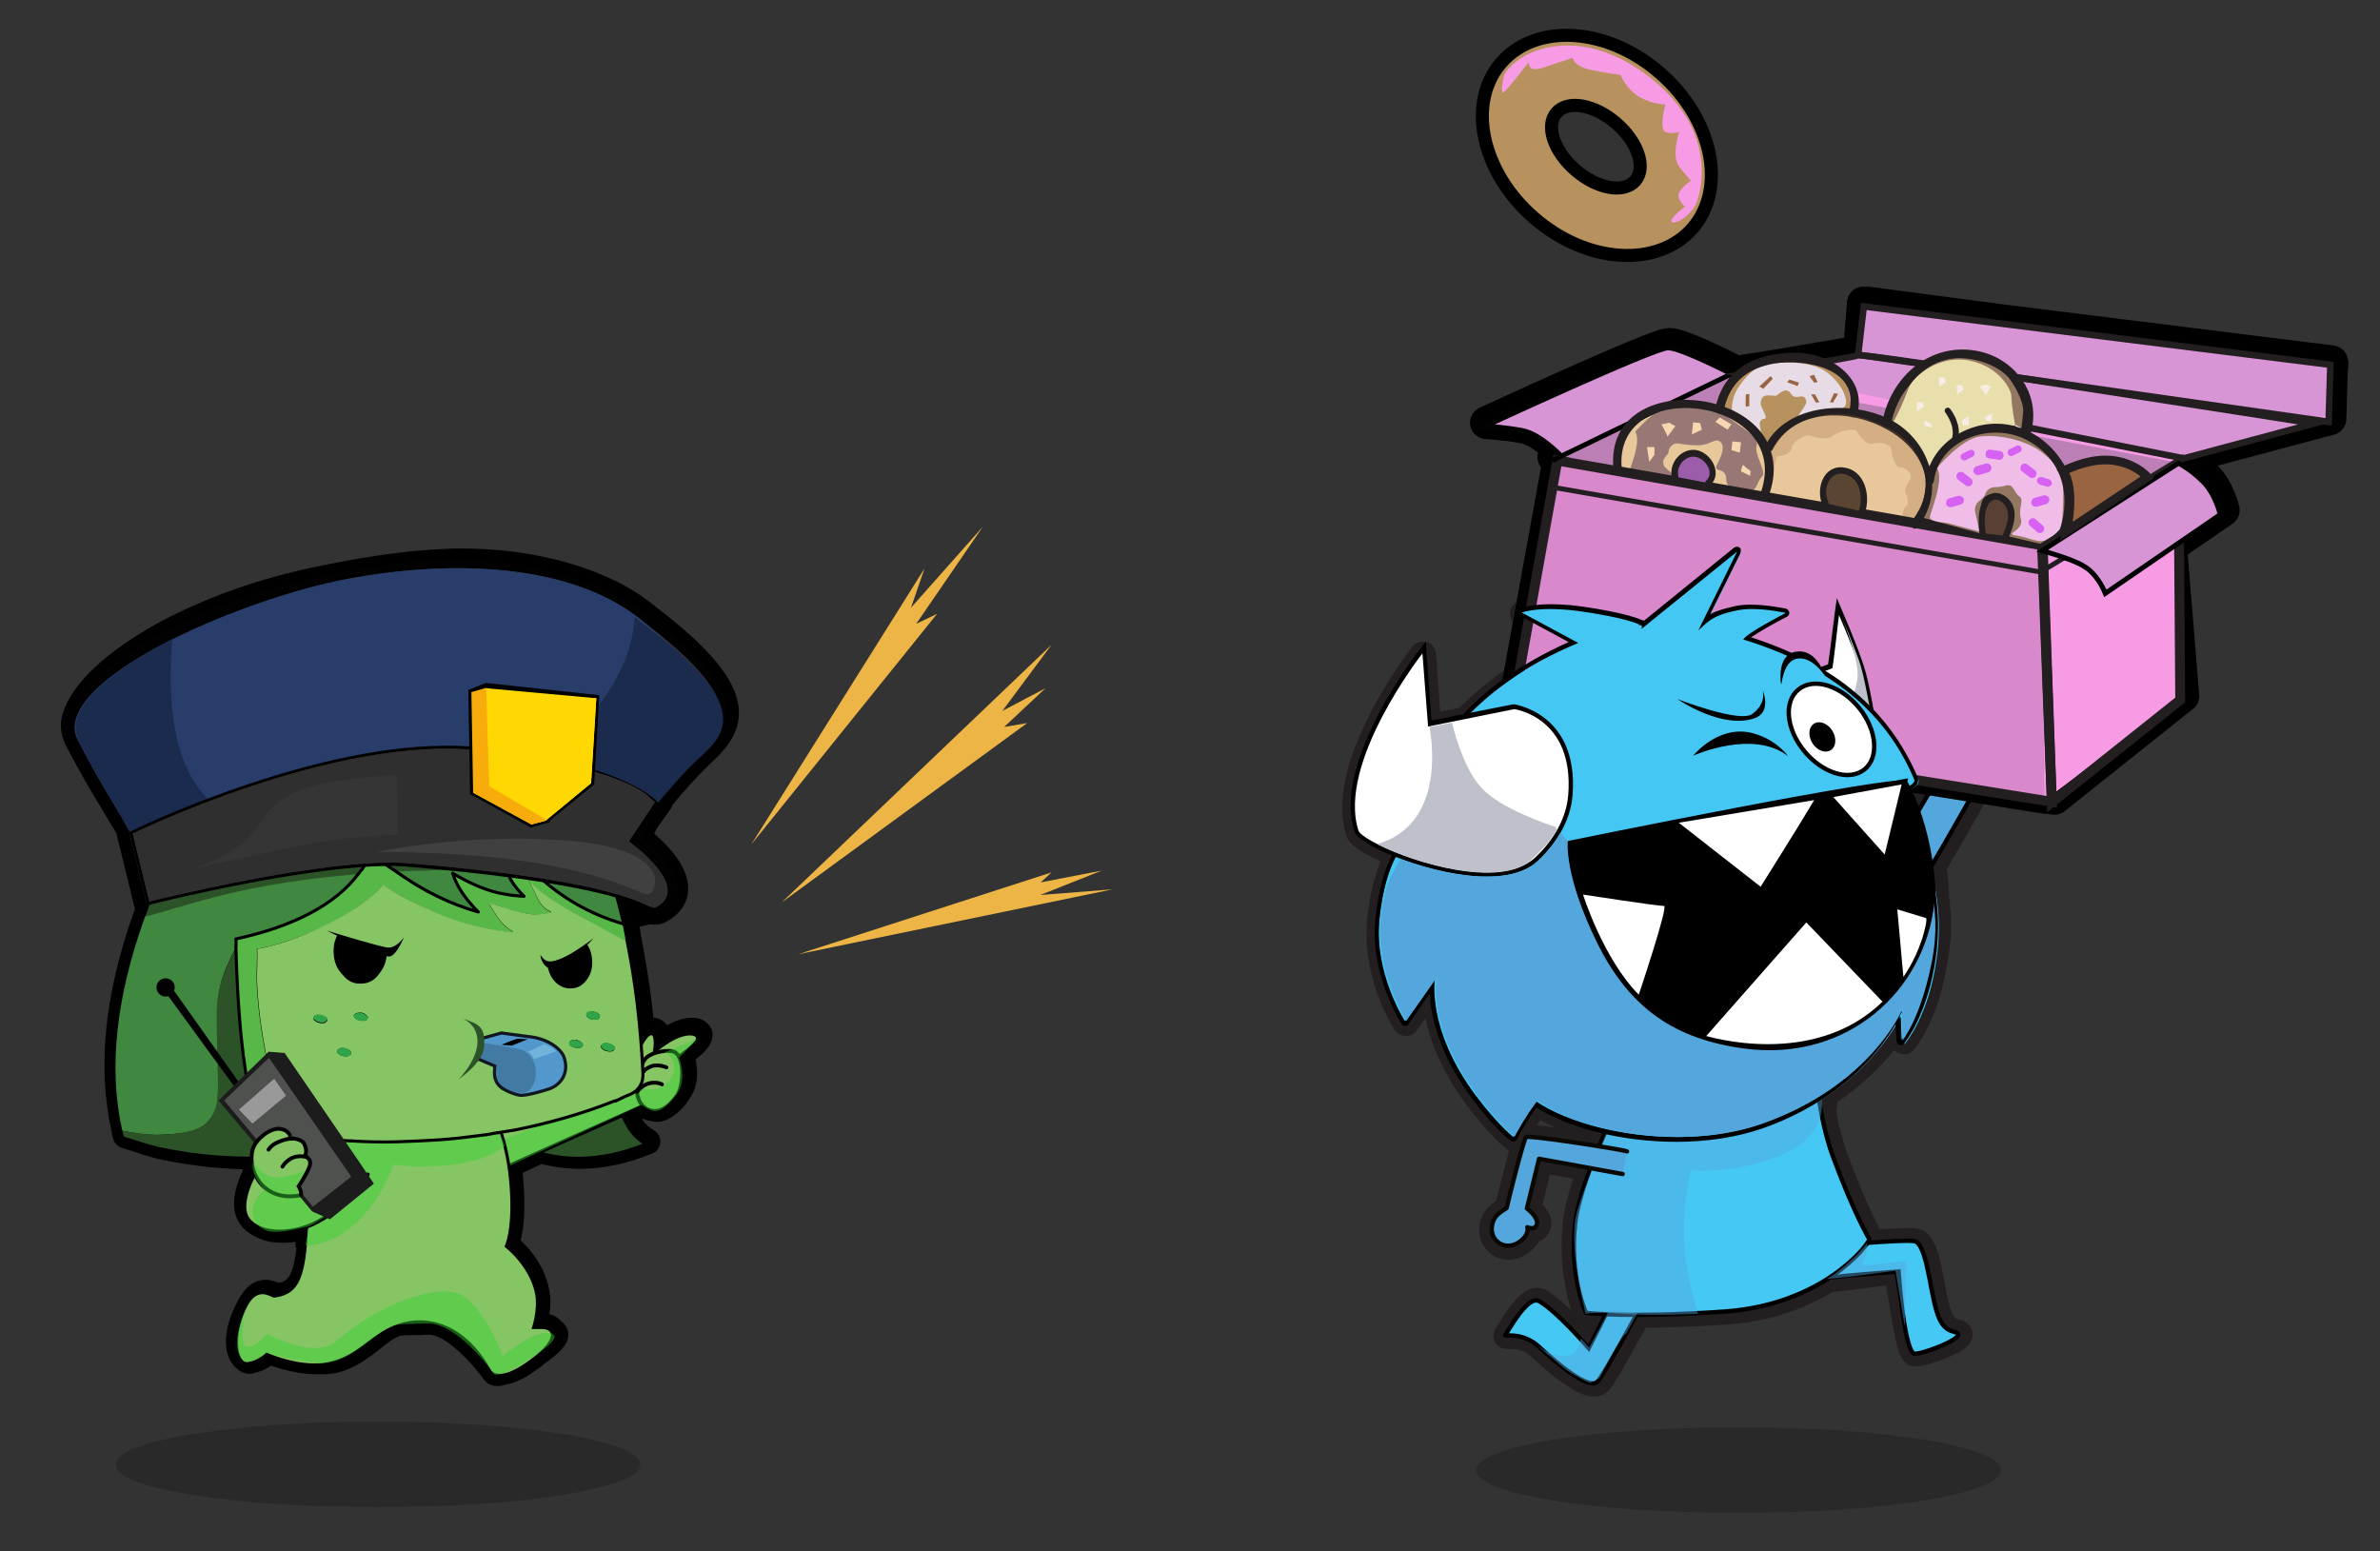 <?xml version="1.0" encoding="utf-8"?>
<!-- Generator: Adobe Illustrator 20.1.0, SVG Export Plug-In . SVG Version: 6.00 Build 0)  -->
<svg version="1.1" id="Layer_1" xmlns="http://www.w3.org/2000/svg" xmlns:xlink="http://www.w3.org/1999/xlink" x="0px" y="0px"
	 viewBox="0 0 546.8 356.4" style="enable-background:new 0 0 546.8 356.4;" xml:space="preserve">
<rect x="0" y="0" width="546.8" height="356.4" fill="#333333" stroke="none"/>
<style type="text/css">
	.st0{opacity:0.2;}
	.st1{fill:#020202;}
	.st2{fill:#231F20;}
	.st3{fill:#54A7DC;stroke:#000000;stroke-miterlimit:10;}
	.st4{fill:none;stroke:#000000;stroke-width:7.531;stroke-linecap:round;stroke-linejoin:round;stroke-miterlimit:10;}
	.st5{fill:#F79CE4;}
	.st6{opacity:0.24;fill:#7E4984;}
	.st7{fill:#BC80B6;}
	.st8{fill:#D895D5;}
	.st9{fill:#E8C89A;}
	.st10{fill:#987874;}
	.st11{fill:none;stroke:#231F20;stroke-width:2.273;stroke-miterlimit:10;}
	.st12{fill:#D895D5;stroke:#020202;stroke-width:1.136;stroke-miterlimit:10;}
	.st13{fill:none;stroke:#231F20;stroke-width:1.506;stroke-miterlimit:10;}
	.st14{fill:none;stroke:#231F20;stroke-width:1.136;stroke-miterlimit:10;}
	.st15{fill:#937760;stroke:#231F20;stroke-width:0.734;stroke-miterlimit:10;}
	.st16{fill:#E8DFAC;}
	.st17{fill:#B7915E;}
	.st18{fill:#EFBDE8;}
	.st19{fill:#E7DCE6;}
	.st20{fill:#F7D7B0;}
	.st21{fill:#F7EDE4;}
	.st22{fill:#D661F2;}
	.st23{fill:#46C8F5;stroke:#000000;stroke-miterlimit:10;}
	.st24{opacity:0.45;fill:#54A7DC;}
	.st25{fill:#FFFFFF;}
	.st26{fill:#BFC1CA;}
	.st27{fill:#45C7F4;}
	.st28{stroke:#000000;stroke-width:1.033;stroke-miterlimit:10;}
	.st29{fill:#FFFFFF;stroke:#000000;stroke-miterlimit:10;}
	.st30{fill:#54A7DC;}
	.st31{fill:none;stroke:#000000;stroke-width:6.25;stroke-linecap:round;stroke-linejoin:round;stroke-miterlimit:10;}
	.st32{fill:none;stroke:#000000;stroke-width:0.75;stroke-linecap:round;stroke-linejoin:round;stroke-miterlimit:10;}
	.st33{fill:#54A7DC;stroke:#0A0803;stroke-linecap:round;stroke-linejoin:round;stroke-miterlimit:10;}
	.st34{fill:#2C5328;}
	.st35{fill:none;stroke:#000000;stroke-width:0.705;stroke-linecap:round;stroke-linejoin:round;stroke-miterlimit:10;}
	.st36{fill:#86C564;stroke:#020202;stroke-width:0.886;stroke-miterlimit:10;}
	.st37{opacity:0.45;fill:#35D335;}
	.st38{fill:none;stroke:#020202;stroke-width:0.886;stroke-linecap:round;stroke-linejoin:round;stroke-miterlimit:10;}
	.st39{fill:#86C564;}
	.st40{fill:#86C564;stroke:#020202;stroke-miterlimit:10;}
	.st41{opacity:0.67;}
	.st42{opacity:0.67;fill:#494949;}
	.st43{fill:#57B847;}
	.st44{fill:#40873F;}
	.st45{fill:#30A449;}
	.st46{fill:#283D69;}
	.st47{fill:#1B2B4D;}
	.st48{fill:#2F2F2F;}
	.st49{fill:#FFD803;}
	.st50{fill:#F7AC0C;}
	.st51{opacity:0.5;fill:#3C3C3C;}
	.st52{fill:#5298CC;stroke:#111621;stroke-width:0.728;stroke-miterlimit:10;}
	.st53{fill:#71B3DB;}
	.st54{fill:#86C564;stroke:#020202;stroke-width:0.886;stroke-linecap:round;stroke-linejoin:round;stroke-miterlimit:10;}
	.st55{fill:#1C1C1C;}
	.st56{fill:#4F514F;}
	.st57{fill:#999999;}
	.st58{fill:#EDB545;}
	.st59{fill:#B7915E;stroke:#000000;stroke-width:3;stroke-miterlimit:10;}
	.st60{fill:#9B5CAA;}
	.st61{fill:#594532;}
	.st62{fill:#594034;}
	.st63{fill:#996441;stroke:#231F20;stroke-width:2;stroke-miterlimit:10;}
	.st64{opacity:0.25;fill:#996441;}
	.st65{fill:#996441;}
</style>
<g>
	<path class="st0" d="M44.2,343.4c11.7,1.9,25.9,2.8,42.6,2.8c16.6,0,30.9-0.9,42.6-2.8c11.8-2,17.7-4.3,17.7-7c0-2.6-5.9-5-17.7-7
		c-5.5-0.8-11.6-1.6-18.3-2c-3.8-0.3-7.8-0.5-12-0.6c-3.9-0.2-8-0.2-12.3-0.2c-4.5,0-8.7,0-12.8,0.2c-5.1,0.1-9.9,0.5-14.6,0.8
		c-4.4,0.4-8.6,0.9-12.6,1.5c-0.9,0.1-1.7,0.2-2.6,0.3c-11.8,2-17.6,4.4-17.6,7c0,2.4,4.5,4.5,13.3,6.2
		C41.3,342.9,42.7,343.1,44.2,343.4z"/>
	<g>
		<g>
			<path class="st1" d="M365.9,319.6c-0.3,0-0.5,0-0.8-0.1c-0.1,0-0.2,0-0.3-0.1c-1.5-0.4-3.4-1.4-5.9-3.3c-0.2-0.2-0.4-0.3-0.7-0.5
				c-1.5-1.2-3.3-2.7-5.1-4.3c-0.6-0.6-0.9-0.8-1.1-1c-1.5-1.2-3.2-1.7-5.3-1.7l-0.6,0c-1.1,0-1.5-0.5-1.7-1
				c-0.2-0.5-0.1-1.2,0.3-1.6c0.1-0.2,0.3-0.5,0.6-0.9c2.4-3.8,4.9-7.6,7.7-7.6c0.5,0,1,0.1,1.4,0.4c2.9,1.6,7,5.9,10,9.1
				c0.1,0.1,0.2,0.2,0.3,0.3c0.5-1,1.2-2.4,1.9-3.7c-1.6-0.1-2.4-0.2-2.4-0.2c-0.5-0.1-1-0.4-1.2-0.9c-0.1-0.3-3.6-8-2.8-19.6
				c0.1-1.8,0.3-3.5,0.7-4.8c0.5-2.4,1.3-5.2,2.5-8.4l-8.6-1.6l-2.3,9.1c1,0.9,2.5,2.7,2.1,4.5c-0.3,1.2-1.2,2-2.3,2.1
				c-0.3,0.8-0.9,1.8-2.2,2.8c-1.1,0.8-2.4,1.3-3.7,1.3c-1.6,0-3.1-0.7-4.1-2c-1.1-1.4-1.4-3.2-0.9-5c0.6-2.3,2.5-3.5,3.4-4
				c0,0,0,0,0.1,0c0.5-2.2,2.4-9.8,3.7-13.9c-0.1,0-0.2,0.1-0.3,0.1c-0.1,0-0.2,0-0.3,0c-0.3,0-0.6-0.1-0.9-0.3
				c-0.2-0.1-3.7-2.9-9-9.9c-7.2-9.7-9.2-17.9-9.6-22.9l-4.1,5.9c-0.3,0.4-0.7,0.6-1.2,0.6c0,0,0,0,0,0c-0.5,0-1-0.3-1.2-0.7
				c-0.3-0.5-7.4-11.5-6.1-24.4c0.6-5.8,1.8-10.7,3.6-14.3c-1.1-0.4-2.1-0.9-3-1.4c-5-2.5-5.4-3.8-5.6-4.3
				c-5.2-16.1,14.1-41,14.9-42.1c0.3-0.4,0.7-0.6,1.2-0.6c0.1,0,0.3,0,0.4,0.1c0.6,0.2,1,0.7,1.1,1.3l1.2,15.1l6.5-1.3
				c6.1-6.4,13.9-11.8,23.4-16.1l-10.3-5.6c-0.5-0.3-0.8-0.9-0.8-1.4c0.1-0.6,0.4-1.1,1-1.3c0.1,0,2.5-0.8,7.1-0.8
				c1.4,0,2.9,0.1,4.3,0.2c4.8,0.5,13.3,1.9,16.5,3.4c0.1,0,0.2,0,0.4,0.1l20.5-16.6c0.3-0.2,0.6-0.3,0.9-0.3c0.3,0,0.7,0.1,0.9,0.3
				c0.6,0.4,0.7,1.2,0.4,1.8l-6.3,12.8c1.2-0.5,2.7-1,4.8-1.4c1-0.2,2.2-0.3,3.5-0.3c4,0,8,0.9,8.2,0.9c0.6,0.1,1.1,0.6,1.2,1.3
				c0.1,0.6-0.2,1.2-0.8,1.5c-2.6,1.3-5.5,3-7.4,4.2c5.4,1.8,10.2,4,14.6,6.5c0.6-0.2,1.1-0.4,1.4-0.5c0.3-2,1-7.6,1.4-11.2
				c0.1-0.4,0.3-0.8,0.6-1c0.1-0.1,0.3-0.3,0.5-0.4s0.4-0.1,0.6-0.1c0.6,0,1.1,0.3,1.4,0.9c0.1,0.2,2.5,5.6,4.4,11.1
				c0.8,2.4,1.8,7.3,2.5,11.4c4.3,4.5,7.6,9.6,10.1,15.6c0.4,1,0.1,2-1.1,2.9l0.5,1c0,0,0.1,0.2,0.3,0.6l6.1-10.3
				c0.2-0.4,0.6-0.6,1-0.7c0.1,0,0.2,0,0.3,0c0.3,0,0.6,0.1,0.9,0.3l7,5.2c0.6,0.4,0.8,1.3,0.4,1.9c-0.1,0.1-6,11-11.4,20
				c0.3,2.5,0.5,4.9,0.5,7.4c0.1,0.2,0.2,0.5,0.2,0.8c0,0.4,0,1,0.1,1.7c0.2,2.3,0.5,6.1-0.8,12.7c-2,12.1-6.9,18-7.1,18.2
				c-0.3,0.3-0.7,0.5-1.2,0.5c-0.2,0-0.3,0-0.5-0.1c-0.6-0.2-1-0.7-1-1.4l-0.1-1.5c-2.7,3.9-7.5,9.5-15.3,14.6c0,0.9,0,2-0.2,3.3
				c0.7,3.7,1.6,7,2.6,9.8c4.3,11.7,7.6,17.6,8.1,18.5c3.1-0.2,5.5-0.3,7.2-0.3c0.8,0,1.5,0,1.9,0.1c3.2,0.4,4.1,5.5,5.2,11.4
				c0.4,2.1,0.8,4.1,1.2,5.7c1,3.3,2.1,3.6,3.1,3.8c0.4,0.1,0.9,0.3,1.4,0.6c0.6,0.5,0.8,1.3,0.5,2.1c-0.9,2.4-9.4,5.2-11.3,5.2l0,0
				c-0.2,0-0.9,0-1.4-0.5c-0.7-0.6-1.6-2-2.5-7c-0.1-0.4-1.9-11.3-1.9-11.3l-1.4,0.1c-9.5,1.3-11.9,1.5-12.7,1.5
				c-7,4.4-15.1,6.9-24.2,7.5c-6.9,0.5-13.4,0.7-19.2,0.8c-3.3,6-7.3,13.1-8.6,14.7C367.9,319,367.2,319.6,365.9,319.6z
				 M351.1,259.9c2.2,0,10,1.1,15.4,2c0.2-0.4,0.3-0.7,0.5-1.1c-5.3-1.3-9.9-3.2-13.5-5.4c-0.2,0.3-0.4,0.6-0.7,1
				c-0.9,1.3-1.7,2.6-2.2,3.6C350.7,259.9,350.9,259.9,351.1,259.9z"/>
			<path class="st2" d="M399.1,126.9l-8.9,18.1c-0.1,0-0.1,0-0.1,0c0,0,0,0,0.1,0c0.1,0,0.1,0,0.1,0c0,0-0.1,0-0.1,0
				c2.4-2.2,3.4-3.5,9-4.6c1-0.2,2.1-0.3,3.2-0.3c3.9,0,7.9,0.9,7.9,0.9s-8.8,4.5-9.8,6.1c6.9,2.1,12.6,4.6,17.5,7.6
				c1.6-0.6,2.9-1.1,2.9-1.1c0.1,0,1.6-12.1,1.6-12.1s1.4,3.2,2.9,7.1c-1.2-3.8-2.7-7.4-2.7-7.4s2.4,5.4,4.4,11
				c0.9,2.5,1.9,8.1,2.6,11.6c4.6,4.8,7.8,10.1,10.2,15.5c0.2,0.5-0.5,1.1-1.6,1.7l1,2.2c0,0,0.6,1.2,1.3,3.4l7.6-13l7,5.2
				c0,0-6.2,11.2-11.7,20.4c0.4,2.9,0.6,6.1,0.5,9.4c0,0.1,0,0.3,0,0.4c0.1-0.4,0.1-0.9,0.2-1.3c-0.1,2,1,5.7-0.7,14.1
				c0,0,0,0.1,0,0.1c-2,11.7-6.7,17.4-6.7,17.4l-0.3-6.5c-1,2.1-6,11.2-18.1,18.9c0,0.9,0.2,2.3-0.2,4.1c0.6,3.5,1.5,7,2.7,10.3
				c4.8,13,8.3,18.8,8.3,18.8c0,0.1-0.2,0.4-0.4,0.7c3.2-0.2,6.6-0.5,8.8-0.5c0.7,0,1.3,0,1.8,0.1c3,0.4,3.7,10.7,5.2,16
				c1.6,5.3,4.2,4.5,4.9,5.2c1.4,1.1-7.7,4.6-9.8,4.6c-0.2,0-0.3,0-0.4-0.1c-0.8-0.7-1.5-3.2-2-6.2v0l0,0c-0.1-0.3-0.1-0.6-0.2-1
				l-1.9-11.6c-0.6,0-1.6,0.1-2.8,0.2c-4.2,0.6-11.8,1.5-12.8,1.5c-0.1,0-0.1,0-0.1,0c-5.5,3.5-13.3,6.8-23.8,7.5
				c-8.4,0.6-15,0.7-20,0.8c-2.5,4.7-7.5,13.5-8.8,15.2c-0.3,0.3-0.7,0.5-1.2,0.5c-0.2,0-0.4,0-0.6-0.1l0,0c0,0,0,0,0,0
				c-1.5-0.3-3.4-1.5-5.5-3c-0.2-0.2-0.4-0.3-0.6-0.5c-1.8-1.4-3.6-3-5-4.3c-0.7-0.6-1.1-1-1.1-1c-2.4-1.9-5-2.1-6.3-2.1
				c-0.3,0-0.5,0-0.6,0c-0.2,0-0.3,0-0.3-0.1c0.5-0.5,4.4-8,7.2-8c0.2,0,0.5,0.1,0.7,0.2c2.8,1.6,7.2,6.2,9.6,8.8l0,0c0,0,0,0,0,0
				c1.1,1.2,1.7,2,1.7,2s2.1-4.1,3.9-7.8c-3.1-0.1-4.6-0.3-4.6-0.3s-3.5-7.5-2.6-18.9c0.1-1.7,0.2-3.3,0.6-4.6c0,0,0,0,0,0
				c0.6-3,1.8-6.5,3.1-9.9l-11.7-2.1l-2.8,11.4c0,0,2.7,1.9,2.3,3.6c-0.2,0.8-0.7,1-1.2,1c-0.5,0-1-0.3-1-0.3s0.6,1.6-1.7,3.3
				c-0.9,0.7-1.9,1-2.8,1c-2.4,0-4.3-2.2-3.6-5.2c0.6-2.4,3.3-3.2,3.3-3.6c0.1-0.4,3.9-15.7,4.4-16.2c0,0,0.2-0.1,0.5-0.1
				c2.1,0,10.4,1.2,16.3,2.1c0.6-1.3,1.1-2.6,1.7-3.8c-6.3-1.4-11.9-3.7-16-6.4c-0.5,0.7-1.1,1.4-1.5,2.1c-2.1,3.1-3.5,5.9-3.5,5.9
				s0,0,0,0c-0.1,0.1-0.1,0.2-0.1,0.2s-3.5-2.7-8.7-9.6c-11.4-15.4-9.3-26.8-9.3-26.8L323,235c0,0-7.1-10.9-5.9-23.4
				c0.8-7.8,2.6-12.4,4.2-15.2c-1.6-0.6-3.1-1.3-4.4-1.9c-2.8-1.4-4.6-2.6-4.8-3.4c-5-15.6,14.7-40.7,14.7-40.7l1.3,16.8l8.7-1.7
				c6.2-6.7,14.8-12.7,26.1-17.4l-13-7c0,0,2.2-0.8,6.6-0.8c1.2,0,2.6,0.1,4.2,0.2c4.8,0.5,13.5,2,16.3,3.4c-0.2,0-0.4,0.1-0.3,0.1
				c0,0,0.1,0,0.4,0c0,0,0.1,0,0.1,0c0.4,0,0.4,0.6,0.2,0.9L399.1,126.9 M419.8,294.1C419.8,294.1,419.8,294.1,419.8,294.1
				c0.1-0.1,0.3-0.2,0.6-0.3c0,0-0.1,0-0.1,0C420.1,293.9,420,294,419.8,294.1L419.8,294.1L419.8,294.1
				C419.8,294.1,419.8,294.1,419.8,294.1 M399.1,123.9c-0.7,0-1.3,0.2-1.9,0.7l-19.9,16.1c-4-1.6-12.4-2.9-16.4-3.3
				c-1.5-0.2-3.1-0.2-4.5-0.2c-4.7,0-7.3,0.8-7.5,0.9c-1.1,0.4-1.9,1.4-2,2.6c-0.1,1.2,0.5,2.3,1.6,2.9l7.7,4.2
				c-8.3,4.1-15.3,9.1-20.9,14.8l-4.4,0.9l-1-13.4c-0.1-1.2-0.9-2.3-2.1-2.6c-0.3-0.1-0.6-0.1-0.9-0.1c-0.9,0-1.8,0.4-2.4,1.1
				c-0.8,1.1-20.6,26.6-15.2,43.5c0.4,1.2,1.4,2.7,6.3,5.1c0.5,0.3,1.1,0.5,1.6,0.8c-1.5,3.6-2.6,8.1-3.1,13.4
				c-1.3,13.4,6,24.9,6.3,25.3c0.5,0.8,1.5,1.3,2.5,1.4c0,0,0,0,0.1,0c1,0,1.9-0.5,2.5-1.3l2-2.8c1,5.1,3.6,12,9.4,19.9
				c5.4,7.2,9.1,10.1,9.3,10.2c0.1,0.1,0.3,0.2,0.5,0.3c-0.3,1.2-0.7,2.7-1.2,4.6c-0.6,2.3-1.4,5.3-1.8,7c-1.1,0.7-2.9,2.2-3.6,4.6
				c-0.6,2.3-0.2,4.6,1.2,6.3c1.3,1.7,3.2,2.6,5.3,2.6c1.6,0,3.2-0.6,4.6-1.6c1.1-0.9,1.9-1.8,2.4-2.7c1.3-0.4,2.3-1.5,2.7-3
				c0.6-2.2-0.7-4.1-1.9-5.4l1.7-6.9l5.4,1c-0.9,2.5-1.5,4.8-1.9,6.8c-0.4,1.5-0.6,3.2-0.7,5.2c-0.6,8.6,1.1,15.1,2.1,18.2
				c-2-1.9-4-3.6-5.7-4.6c-0.7-0.4-1.4-0.6-2.1-0.6c-3.5,0-6.3,4.1-8.9,8.3c-0.2,0.3-0.4,0.6-0.5,0.8c-0.7,0.9-0.9,2.1-0.5,3.1
				c0.2,0.6,1,1.9,3.1,1.9l0.3,0c0.1,0,0.2,0,0.4,0c1.1,0,2.7,0.1,4.3,1.4c0.2,0.2,0.5,0.5,1.1,1c1.9,1.7,3.6,3.2,5.2,4.4
				c0.2,0.2,0.5,0.4,0.7,0.5c2.7,2,4.8,3.1,6.5,3.5c0.1,0,0.1,0,0.2,0l0,0c0.4,0.1,0.8,0.1,1.2,0.1c1.4,0,2.6-0.6,3.5-1.6
				c1.1-1.3,3.9-6.1,8.3-14.2c5.6,0,11.8-0.3,18.4-0.7c9.2-0.6,17.4-3.2,24.5-7.5c1.2-0.1,4.1-0.4,12.3-1.5l1.5,8.9
				c0.1,0.3,0.1,0.7,0.2,1c0.9,5.2,1.8,7,2.9,7.9c0.6,0.6,1.4,0.8,2.4,0.8c2,0,5.5-1.4,6.6-1.8c4.7-1.9,5.7-3.2,6.1-4.4
				c0.5-1.3,0.1-2.8-1-3.7c-0.7-0.6-1.4-0.8-2-0.9c-0.7-0.2-1.3-0.4-2-2.8c-0.4-1.5-0.8-3.4-1.2-5.5c-1.2-6.5-2.3-12.1-6.5-12.6
				c-0.5-0.1-1.2-0.1-2.1-0.1c-1.5,0-3.6,0.1-6.3,0.3c-1.1-2.1-3.9-7.7-7.5-17.4c-1-2.7-1.8-5.8-2.5-9.3c0.1-0.9,0.2-1.8,0.2-2.5
				c6-4.1,10.2-8.4,13.1-12c0.3,0.4,0.8,0.7,1.3,0.8c0.3,0.1,0.6,0.2,1,0.2c0.9,0,1.7-0.4,2.3-1.1c0.2-0.3,5.3-6.4,7.4-18.8l0-0.1
				c1.4-6.8,1.1-10.8,0.9-13.1c-0.1-0.6-0.1-1.2-0.1-1.5c0-0.5-0.1-0.9-0.2-1.3c0-2.2-0.2-4.5-0.5-6.7c5.3-8.9,11.1-19.5,11.2-19.6
				c0.7-1.3,0.4-3-0.9-3.9l-7-5.2c-0.5-0.4-1.1-0.6-1.8-0.6c-0.2,0-0.4,0-0.6,0.1c-0.8,0.2-1.6,0.7-2,1.4l-3.3,5.5
				c-2.5-5.8-5.8-10.8-9.9-15.2c-0.8-4.3-1.7-8.8-2.5-11.2c-1.9-5.6-4.3-11-4.5-11.2c-0.5-1.1-1.6-1.8-2.7-1.8
				c-0.4,0-0.8,0.1-1.2,0.3c-0.3,0.2-0.6,0.4-0.9,0.6c-0.6,0.5-1,1.2-1.1,2c-0.5,3.8-1,8-1.3,10.2c-3.4-1.9-7.1-3.6-11.2-5.2
				c1.4-0.8,3.1-1.7,4.5-2.5c1.1-0.6,1.8-1.8,1.6-3c-0.2-1.3-1.1-2.3-2.3-2.5c-0.2,0-4.4-1-8.5-1c-1.4,0-2.7,0.1-3.8,0.3
				c-0.6,0.1-1.1,0.2-1.6,0.3l4.7-9.6c0.6-1.3,0.3-2.8-0.8-3.7C400.4,124.1,399.8,123.9,399.1,123.9L399.1,123.9z M399.1,129.9
				L399.1,129.9L399.1,129.9L399.1,129.9z M353.1,258.5c0.2-0.4,0.5-0.8,0.8-1.2c1,0.6,2.1,1.1,3.3,1.7
				C355.7,258.8,354.3,258.6,353.1,258.5L353.1,258.5z"/>
		</g>
		<path class="st3" d="M416,256.1c0,0,21.1-46.3,26.2-54.6c5.8-9.5,13.1-22.8,13.1-22.8l-7-5.2l-12,20.3l-26.4,49.5L416,256.1z"/>
		<g>
			<g>
				<path class="st4" d="M535.3,96.2L535.3,96.2L535.3,96.2l0.3-10.6l0.2-2.1l-0.1,0l0-0.2l0,0l0,0l0-0.2l-74.8-9.3L429,69.6l0,0.2
					l-0.5-0.1l0,0l-0.4-0.1l-0.9,11.2l-18.7,3.2c-4.3,0.7-7.7,1.2-7.7,1.2l0.4,0.1l-4.2,0.7l-0.6-0.1l1.7-0.8c0,0-11.6-6-14.6-6
					c-3.1,0-42,18-42,18s4.2,0.2,8.5,1c4.3,0.8,9,5.9,9,5.9l-2,1l2.1-1l2.1,0.4l-1.7,0.9l-1.3-0.2l0,0.9l-0.1,0.1l-10.4,57.2l0,0.7
					c1.3-0.2,48.2,7.1,78.7,12.2l43.6,7l0.1-0.1c1.2,0.2,1.9,0.3,1.9,0.3l29.5-23.5l-2.8-34.4l12.1-8.3c0,0-1.1-4.8-4-7.6
					c-2.9-2.9-5.6-4.2-5.6-4.2l0,0l0-0.1L535.3,96.2z"/>
				<polygon class="st5" points="357.5,107 347.1,164.2 469.4,184.1 500.9,160.5 500.5,106.2 535,97 535.3,84.1 427.7,70.5 
					426.8,81.6 393.1,87.5 				"/>
				<polygon class="st6" points="358,106.1 469.2,126.3 469.7,183.3 347.8,162.9 				"/>
				<polygon class="st7" points="358.6,104.8 469.2,126.3 499.4,106.1 396.1,86.7 				"/>
				<polygon class="st8" points="428.7,70.3 535.5,84.2 534.6,95.4 501.7,105.2 404,85.8 426.9,81.5 				"/>
				<path class="st9" d="M372.3,107.8c0,0-1-1.5-0.4-5.1c0.6-3.6,4.9-8.6,8.8-9.3s14,0.9,14,0.9s7.1,3.2,8.2,4.8
					c1.1,1.6,2.5,4.3,2.4,4.2c-0.1-0.1,9.5-11.9,18.8-9c9.4,3,14.5,5.9,15.8,8c1.3,2.1,3.2,8.1,2.9,10.5c-0.3,2.4-2.5,6.7-2.5,6.7
					L372.3,107.8z"/>
				<path class="st10" d="M375.7,99.2c0,0,4.6-5.5,8.3-6.1c3.7-0.5,9.9,0.3,13,2.7c3,2.4,7.3,4.5,6.6,6.5c-0.7,2,2.4,6.1,1.2,7.2
					c-1.2,1.2-1,2.8-2.4,3.2c-1.4,0.4-5.9-0.1-5.8-2.5c0-3.2-3.2-1.4-2.1-3.5c1.5-2.9,1.7-4.5,0.6-5.3c-1.1-0.8-2.3,0.9-5,0.9
					c-1.7,0-3.2-0.2-4.3-0.4c-1.3-0.3-2.5,0.8-2.5,2.2l-0.8,1c-0.6,0.7-0.5,1.8,0.2,2.4l2.4,2.1l-7.4-0.8c0,0-3.6,0.8-3.5-0.1
					C374.3,107.9,377.2,101.5,375.7,99.2z"/>
				<g>
					<path class="st11" d="M347.2,164.8c2.1-0.3,124.2,19.4,124.2,19.4l-2.1-58.9l-111.5-19.5L347.2,164.8z"/>
					<polygon class="st11" points="500.5,106.3 500.9,160.8 471.4,184.3 469.2,126.3 469.2,125.4 					"/>
					<path class="st11" d="M500.6,105.1"/>
					<path class="st12" d="M356.6,105.8l41.2-19.9c0,0-11.6-6-14.6-6c-3.1,0-42,18-42,18s4.2,0.2,8.5,1c4.3,0.8,9,5.9,9,5.9"/>
					<path class="st13" d="M465.3,98.1l36.4,7.2l29.9-8c0,0-103.6-16.3-104.7-15.7c-1.1,0.6-26.4,4.4-26.4,4.4l23.2,4.8"/>
					<polygon class="st13" points="428.2,70.4 535.4,83.8 535,96.9 426.9,81.5 					"/>
					<line class="st14" x1="357.7" y1="112.1" x2="468.8" y2="131.4"/>
					<line class="st14" x1="468.8" y1="131.4" x2="499.7" y2="112.8"/>
				</g>
				<path class="st15" d="M442.6,108.1l-2.2-5l-6.3-5.8c0,0,0.8-4.2,3-7.3c2.2-3.2,6.4-7.9,12.1-8.1c5.7-0.2,11,2.3,13,5.2
					c2,2.9,3.1,5.8,3,7.4c-0.1,1.6-0.6,5.3-0.6,5.3s3.3,1.7,5.1,3.1s4.7,5,5,7.9c0.3,2.9,0,6.8,0,8.2s-2.5,4.1-2.5,4.1l-3.4,2.2
					l-7.8-1.8c0,0,2.7-6.3,0.3-8.4c-2.4-2.1-5.7-1.5-5.7,0.9c-0.1,2.5,0,7.1,0,7.1l-14.6-4C440.9,119.1,443.6,112.9,442.6,108.1z"/>
				<path class="st16" d="M434.6,97.6c0.2-0.5,1.3-1.7,3.9-8.4c1.1-2.9,7.2-7.9,14.3-6.3c7.1,1.6,9.3,7.1,9.3,7.9
					c0,2.4,0.9,6.9,0.9,6.9l-10.3,1.6l-9.4,7.7L434.6,97.6z"/>
				<path class="st12" d="M483.7,136.3l26.4-18.1c0,0-1.1-4.8-4-7.6c-2.9-2.9-5.6-4.2-5.6-4.2l-31.3,20.1c0,0,7.2,2,9.6,3.6
					C482,131.9,483.7,136.3,483.7,136.3z"/>
				<path class="st17" d="M395.9,93.6c0,0,1.1-10.3,12.9-10.7c11.9-0.4,13.7,2.1,15,4.2c1.3,2.1,1.5,7.4,1.5,7.4s-5.6-1.2-10,0.5
					c-4.4,1.7-8.8,7.7-8.8,7.7S400.4,94.3,395.9,93.6z"/>
				<path class="st18" d="M445,107.5c0,0,5.5-6.6,9.8-7.2c4.4-0.6,10.7,0.8,14.3,3.6c3.6,2.8,4.5,4.3,4.8,6.9
					c0.3,2.6,0,9.7-0.4,10.4c-1,1.7-3.8,3-3.8,3c-1.6,0.5-3.4-0.7-6.6-1.2c-2.7-0.4,1.9-1,1.2-3.8s0.9-4.3-0.4-5.2
					c-1.3-0.9-1.2-3.1-3.3-2.4c-0.3,0.1-1.3,0.3-2.3,0.3c-1,0-1.9,0.7-2.2,1.6c-0.1,0.4-0.4,0.7-0.7,1l-0.7,0.6
					c-0.8,0.6-1.1,1.6-0.9,2.6l1,4.4l-7.6-2c0,0-3.9-0.2-3.8-1.3C443.4,117.8,446.8,110.2,445,107.5z"/>
				<path class="st19" d="M399.3,89.1c0,0,3.1-5,6.7-5.5c3.7-0.5,8.6-0.6,12.1,1c4.1,1.8,7.1,7.3,5.7,8.8c-1.2,1.3-8.5,2.4-9.7,2.8
					c-3.3,1.1,1.2-2.8,0.9-4.1c-0.5-2.2-2.5,0.1-3.5-1.6c-1.2-2-3.2,0.4-3.4,0.4c-1.5,0.1-3.4-0.8-3.6,1.7c-0.1,0.9,1.9,3.5,0.9,3.6
					l0,0c-0.7,0-1.2,0.7-1.1,1.3l0.8,4.9l-4.4-4.7c0,0-2.9-1.2-2.8-2.1C398.1,94.6,397.3,92.5,399.3,89.1z"/>
			</g>
			<g>
				<polygon class="st20" points="389,97 388.7,99.8 391,98.7 390.6,97.2 				"/>
				<path class="st20" d="M381.7,97.5c0,0,1.2,2,1.4,2.8l1.8-2.4l-1.4-0.8L381.7,97.5z"/>
				<polygon class="st20" points="397.8,103.4 399.7,104 400,101.6 398,101.4 				"/>
				<path class="st20" d="M423.1,108.5c0.1-0.1-1.4-1-1.4-1l-0.3,2.8l1.5,0.2C422.9,110.4,423,108.5,423.1,108.5z"/>
				<path class="st20" d="M400,108.3l2.1,1l0.1-1.1c0,0-1.3-0.9-1.6-1.3S400,108.3,400,108.3z"/>
				<polygon class="st20" points="378.9,106.1 378.4,102.7 380.1,102.7 380.1,104.5 				"/>
				<polygon class="st20" points="396.9,98.7 394.1,96.9 395.1,95.9 397.8,97.5 				"/>
			</g>
			<g>
				<polygon class="st21" points="445.5,86.7 445.5,88.8 447.1,87.8 446.7,86.7 				"/>
				<polygon class="st21" points="450.7,96.6 452.3,95.6 452.3,97.7 451,97.7 				"/>
				<polygon class="st21" points="456,95.8 457.7,94.9 457.6,96.9 456.3,96.6 				"/>
				<polygon class="st21" points="449.6,88.5 449.6,90.6 451.2,89.5 450.8,88.5 				"/>
				<polygon class="st21" points="440.4,92.4 440.4,94.5 442.1,93.4 441.7,92.4 				"/>
				<path class="st21" d="M454.9,88.8c0,0,1.1,1.5,1.3,2l1.2-2l-1.1-0.5L454.9,88.8z"/>
				<polygon class="st21" points="448.3,98.1 449.8,98.4 449.8,96.6 448.3,96.5 				"/>
				<path class="st21" d="M464.2,98.3c0.1-0.1-1.1-0.7-1.1-0.7l0,2.1l1.2,0C464.2,99.8,464.1,98.4,464.2,98.3z"/>
				<path class="st21" d="M442.1,97.7l1.7,0.6l0-0.8c0,0-1-0.6-1.3-0.8C442.1,96.4,442.1,97.7,442.1,97.7z"/>
			</g>
			<path class="st22" d="M459.4,103.6l-2.1-0.3c-0.6-0.1-1.1,0.3-1.1,0.9c-0.1,0.6,0.3,1.1,0.9,1.1l2.1,0.3c0.6,0.1,1.1-0.3,1.1-0.9
				C460.4,104.2,460,103.6,459.4,103.6z"/>
			<path class="st22" d="M452.5,103.4l-1.6,0.8c-0.4,0.2-0.6,0.7-0.4,1.1c0.2,0.4,0.7,0.6,1.1,0.4l1.6-0.8c0.4-0.2,0.6-0.7,0.4-1.1
				C453.4,103.4,452.9,103.2,452.5,103.4z"/>
			<path class="st22" d="M463.3,102.4l-1.6,0.8c-0.4,0.2-0.6,0.7-0.4,1.1c0.2,0.4,0.7,0.6,1.1,0.4l1.6-0.8c0.4-0.2,0.6-0.7,0.4-1.1
				C464.2,102.4,463.7,102.2,463.3,102.4z"/>
			<path class="st22" d="M470.8,110.1l-1.7-0.5c-0.4-0.1-0.9,0.1-1.1,0.6c-0.1,0.4,0.1,0.9,0.6,1.1l1.7,0.5c0.4,0.1,0.9-0.1,1.1-0.6
				C471.5,110.7,471.2,110.3,470.8,110.1z"/>
			<path class="st22" d="M467.5,108l-1.7-1.3c-0.4-0.3-1.1-0.3-1.4,0.2c-0.3,0.4-0.3,1.1,0.2,1.4l1.7,1.3c0.4,0.3,1.1,0.3,1.4-0.2
				C468,109,467.9,108.3,467.5,108z"/>
			<path class="st22" d="M452.8,109.9l-1.7-1.3c-0.4-0.3-1.1-0.3-1.4,0.2c-0.3,0.4-0.3,1.1,0.2,1.4l1.7,1.3c0.4,0.3,1.1,0.3,1.4-0.2
				C453.3,110.9,453.3,110.3,452.8,109.9z"/>
			<path class="st22" d="M456.2,106.5l-2.1,0.6c-0.5,0.2-0.8,0.7-0.7,1.3c0.2,0.5,0.7,0.8,1.3,0.7l2.1-0.6c0.5-0.2,0.8-0.7,0.7-1.3
				C457.3,106.7,456.8,106.3,456.2,106.5z"/>
			<path class="st22" d="M469.3,120.7l-1.6-1.4c-0.4-0.4-1.1-0.3-1.4,0.1c-0.4,0.4-0.3,1.1,0.1,1.4l1.6,1.4c0.4,0.4,1.1,0.3,1.4-0.1
				C469.8,121.7,469.7,121,469.3,120.7z"/>
			<path class="st22" d="M469.5,113.8l-2.1,0.6c-0.5,0.2-0.8,0.7-0.7,1.3c0.2,0.5,0.7,0.8,1.3,0.7l2.1-0.6c0.5-0.2,0.8-0.7,0.7-1.3
				C470.6,114,470,113.7,469.5,113.8z"/>
			<path class="st22" d="M449.9,113.9l-2.1,0.6c-0.5,0.2-0.8,0.7-0.7,1.3c0.2,0.5,0.7,0.8,1.3,0.7l2.1-0.6c0.5-0.2,0.8-0.7,0.7-1.3
				C451,114.1,450.4,113.8,449.9,113.9z"/>
		</g>
		<path class="st23" d="M371.6,296.2c0,0.5-6.6,13.5-6.6,13.5s-7.3-8.5-11.4-10.8c-2.7-1.5-7.3,7.3-7.8,7.8
			c-0.4,0.4,3.9-0.9,7.8,2.7c4,3.7,11.6,10.2,13.5,7.9c1.9-2.3,10.4-18.1,10.4-18.1L371.6,296.2z"/>
		<path class="st23" d="M419.8,293.8c-3.1-0.3,16.4-1.7,16.4-1.7s1.1,16.8,3.4,18.8c0.8,0.7,11.6-3.3,10.2-4.6
			c-0.8-0.7-3.4,0.1-4.9-5.2c-1.6-5.3-2.3-15.7-5.2-16c-3.4-0.4-18.5,1.1-18.5,1.1L419.8,293.8z"/>
		<path class="st0" d="M356.8,344.7c11.7,1.9,25.9,2.8,42.6,2.8c16.6,0,30.9-0.9,42.6-2.8c11.8-2,17.7-4.3,17.7-7
			c0-2.6-5.9-5-17.7-7c-5.5-0.8-11.6-1.6-18.3-2c-3.8-0.3-7.8-0.5-12-0.6c-3.9-0.2-8-0.2-12.3-0.2c-4.5,0-8.7,0-12.8,0.2
			c-5.1,0.1-9.9,0.5-14.6,0.8c-4.4,0.4-8.6,0.9-12.6,1.5c-0.9,0.1-1.7,0.2-2.6,0.3c-11.8,2-17.6,4.4-17.6,7c0,2.4,4.5,4.5,13.3,6.2
			C353.9,344.2,355.3,344.4,356.8,344.7z"/>
		<path class="st23" d="M416.8,235.5c0,0-0.5,17.4,4.4,30.4c4.8,13,8.3,18.8,8.3,18.8c-0.5,1.6-11,15.1-33.5,16.6
			c-21.7,1.5-31.6,0.3-31.6,0.3s-3.9-8.3-2.5-20.6c1.3-11.4,12.4-32.3,12.4-32.3L416.8,235.5z"/>
		<path class="st24" d="M418.7,250.8c-0.8,0.5,2.8,9.5-9.6,14.6c-11,4.5-20.7,3.5-20.7,3.5s-2,8.9-1.4,17.2
			c0.6,8.2,3.1,15.7,3.1,15.7s-10.2,0.5-17.2,0s-8.6,0-8.6,0s-4.2-15.8-2-23.4c2.2-7.6,9.3-24.3,9.3-24.3L418.7,250.8z"/>
		<g>
			<g>
				<path class="st25" d="M430.3,168.6l-3.5-0.7l-16.2-11.1l0.9-0.4c6.3-2.4,8.3-3.2,9-3.4c0.2-1.3,1-7.6,1.5-11.8l0.2-1.8l0.8,1.7
					c0,0.1,2.5,5.5,4.4,11c1.2,3.5,2.1,8.7,2.7,12.1c0.3,1.7,0.6,3.4,0.7,3.6l1.1,1.2L430.3,168.6z"/>
				<path d="M422.5,141.3c0,0,2.4,5.4,4.4,11c1.9,5.5,3.1,15.4,3.5,15.9l-3.4-0.7l-15.3-10.5c0,0,9.2-3.5,9.3-3.5
					C421.1,153.4,422.5,141.3,422.5,141.3 M422,137.4l-0.5,3.7c-0.5,3.8-1.2,9.7-1.5,11.5c-1,0.4-3.2,1.2-8.7,3.3l-1.8,0.7l1.6,1.1
					l15.3,10.5l0.2,0.1l0.2,0l3.4,0.7l3.1,0.6l-2-2.2c-0.1-0.5-0.4-2-0.7-3.4c-0.6-3.5-1.5-8.7-2.8-12.2c-1.9-5.5-4.4-11-4.4-11.1
					L422,137.4L422,137.4z"/>
			</g>
			<path class="st26" d="M426.7,156.2c0.8-4.5-3.9-15.2-3.9-15.2s2.4,5.4,4.4,11c1,2.9,2.2,9.6,2.8,12.9l-5.4-3.2
				C424.6,161.7,425.9,160.8,426.7,156.2z"/>
			<g>
				<path class="st27" d="M385.5,261.8c-12.4,0-24.7-3.1-32.3-8c-2.7,3.6-4.8,7.7-4.8,7.8c-0.1,0.1-0.2,0.2-0.3,0.3c0,0-0.1,0-0.1,0
					c-0.1,0-0.2,0-0.3-0.1c-0.1-0.1-3.6-2.8-8.8-9.7c-8.8-11.8-9.7-21.3-9.5-25.2l-5.8,8.3c-0.1,0.1-0.3,0.2-0.4,0.2c0,0,0,0,0,0
					c-0.2,0-0.3-0.1-0.4-0.2c-0.1-0.1-7.2-11.2-5.9-23.7c1.4-14.4,6.3-18.5,7.6-19.3c0.7-18,14.7-34.5,37.5-44.3l-12.1-6.5
					c-0.2-0.1-0.3-0.3-0.3-0.5c0-0.2,0.2-0.4,0.3-0.4c0.1,0,2.4-0.8,6.8-0.8c1.4,0,2.8,0.1,4.3,0.2c4.9,0.5,13.4,2,16.4,3.4
					c0.3,0,0.5,0.1,0.7,0.3l21.1-17.1c0.1-0.1,0.2-0.1,0.3-0.1c0.1,0,0.2,0,0.3,0.1c0.2,0.2,0.2,0.4,0.1,0.6l-7.7,15.7
					c1.5-1.2,3.3-2.2,7.3-3c0.9-0.2,2-0.3,3.3-0.3c3.9,0,7.8,0.9,8,0.9c0.2,0,0.4,0.2,0.4,0.4c0,0.2-0.1,0.4-0.3,0.5
					c-2.9,1.5-7.5,4-9.1,5.4c19.5,6.1,32.3,16.7,38.9,32.3c0.1,0.2,0.2,0.6-0.1,1.1c-1.4,2.1-10.8,4.4-13.6,4.7
					c0.8,0.6,2.1,1.5,3.4,2.2c0.1,0,0.1,0.1,0.2,0.1c0.2,0.3,4.9,6.6,7.6,13.7l-0.3-10.9c0-0.2,0.1-0.4,0.3-0.5c0.1,0,0.1,0,0.2,0
					c0.2,0,0.3,0.1,0.4,0.2c0.1,0.1,8.9,11.9,6.1,30.9c-1.8,12.7-6.9,18.8-7.1,19.1c-0.1,0.1-0.2,0.2-0.4,0.2c-0.1,0-0.1,0-0.2,0
					c-0.2-0.1-0.3-0.3-0.3-0.5l-0.2-5.7c-2.6,4.9-11.3,18.2-31.1,25.3C399.4,260.8,392.6,261.8,385.5,261.8z"/>
				<path d="M399.1,126.7L399.1,126.7 M399.1,126.7l-8.9,18.1c-0.1,0-0.1,0-0.1,0c0,0,0,0,0.1,0c0.1,0,0.1,0,0.1,0c0,0-0.1,0-0.1,0
					c2.4-2.2,3.4-3.5,9-4.6c1-0.2,2.1-0.3,3.2-0.3c3.9,0,7.9,0.9,7.9,0.9s-8.8,4.5-9.8,6.1c22.8,7,33.8,19.1,39.3,32.2
					c0.8,2-11.1,5-13.7,5c-0.1,0-0.2,0-0.2,0c-0.1,0-0.1,0-0.2,0c-1.5,0,3.9,3.2,3.9,3.2s6.5,8.8,8.6,17l-0.5-14.6
					c0,0,8.8,11.5,6,30.5c-1.8,12.7-7,18.8-7,18.8l-0.3-7.8c0,0-7.1,18.2-31.7,26.9c-6,2.1-12.7,3.1-19.4,3.1
					c-12.5,0-25.1-3.3-32.4-8.2c-2.9,3.7-5.2,8.2-5.2,8.2s-3.5-2.7-8.7-9.6c-11.4-15.4-9.3-26.8-9.3-26.8l-6.9,9.8
					c0,0-7.1-10.9-5.9-23.4c1.6-16.1,7.6-19,7.6-19c0.5-16.5,12.7-34,38.1-44.5l-13-7c0,0,2.2-0.8,6.6-0.8c1.2,0,2.6,0.1,4.2,0.2
					c4.8,0.5,13.5,2,16.3,3.4c-0.2,0-0.4,0.1-0.3,0.1c0,0,0.1,0,0.4,0c0,0,0.1,0,0.1,0c0.4,0,0.4,0.6,0.2,0.9l-0.1,0.1
					c0.1,0,0.1-0.1,0.1-0.1L399.1,126.7 M399.1,125.6C399.1,125.6,399.1,125.6,399.1,125.6C399.1,125.6,399.1,125.6,399.1,125.6
					C399.1,125.6,399.1,125.6,399.1,125.6c-0.3,0-0.5,0.1-0.7,0.2l-20.7,16.8c-0.2-0.1-0.4-0.2-0.6-0.2c-3-1.4-11.5-2.9-16.4-3.4
					c-1.5-0.1-2.9-0.2-4.3-0.2c-4.5,0-6.8,0.8-6.9,0.8c-0.4,0.1-0.7,0.5-0.7,0.9c0,0.4,0.2,0.8,0.5,1l11.1,6
					c-22.3,9.9-36,26.2-36.8,44.1c-1.6,1.2-6.2,5.7-7.6,19.5c-1.3,12.7,5.7,23.6,6,24.1c0.2,0.3,0.5,0.5,0.8,0.5c0,0,0,0,0,0
					c0.3,0,0.7-0.2,0.8-0.4l4.9-7c0.2,4.7,1.8,13.4,9.6,23.9c5.2,7,8.8,9.7,8.9,9.8c0.2,0.1,0.4,0.2,0.6,0.2c0.1,0,0.2,0,0.2,0
					c0.3-0.1,0.6-0.3,0.7-0.5c0,0,2-3.9,4.5-7.3c7.7,4.9,19.9,7.9,32.2,7.9c7.2,0,14-1.1,19.8-3.1c18.3-6.5,27.1-18,30.5-23.9
					l0.2,3.8c0,0.4,0.3,0.8,0.7,0.9c0.1,0,0.2,0.1,0.3,0.1c0.3,0,0.6-0.1,0.8-0.4c0.2-0.3,5.3-6.5,7.2-19.4
					c2.8-19.2-5.8-30.8-6.2-31.3c-0.2-0.3-0.5-0.4-0.8-0.4c-0.1,0-0.2,0-0.3,0.1c-0.4,0.1-0.7,0.6-0.7,1l0.2,8.1
					c-2.7-6-6.4-10.9-6.6-11.2c-0.1-0.1-0.2-0.2-0.3-0.3c-0.8-0.4-1.6-0.9-2.3-1.4c3.8-0.6,11.4-2.7,12.7-4.7
					c0.3-0.5,0.4-1.1,0.2-1.6c-6.6-15.5-19.1-26-38.3-32.2c1.8-1.2,5.2-3.2,8.2-4.7c0.4-0.2,0.6-0.6,0.6-1c-0.1-0.4-0.4-0.8-0.8-0.9
					c-0.2,0-4.2-0.9-8.1-0.9c-1.3,0-2.4,0.1-3.4,0.3c-2.8,0.6-4.6,1.2-5.9,1.9l6.9-13.9c0.1-0.2,0.1-0.3,0.1-0.5
					C400.1,126.1,399.7,125.6,399.1,125.6L399.1,125.6C399.1,125.6,399.1,125.6,399.1,125.6L399.1,125.6z M399.1,127.7L399.1,127.7
					L399.1,127.7L399.1,127.7z"/>
			</g>
			<g>
				<path class="st25" d="M341.6,200.9c-12.2,0-29-7.2-29.9-10c-2.1-6.6-0.3-15.5,5.5-26.6c4.3-8.2,9.2-14.5,9.3-14.6l0.8-1
					l1.4,17.5l19.3-3.9l0.1,0c0.1,0,14.2,2.1,12.8,20.2c-0.5,6.5-4.4,11.6-7.6,14.7C350.6,199.7,346.7,200.9,341.6,200.9z"/>
				<path d="M326.8,150.1l1.3,16.8l19.8-4c0,0,13.8,1.8,12.4,19.7c-0.5,6.2-4.2,11.2-7.5,14.3c-2.6,2.5-6.6,3.5-11.2,3.5
					c-12.4,0-28.7-7.2-29.5-9.6C307.1,175.2,326.8,150.1,326.8,150.1 M327.6,147.4l-1.6,2c0,0.1-5,6.4-9.3,14.7
					c-5.8,11.2-7.7,20.2-5.5,27c1.1,3.3,18.5,10.3,30.4,10.3c5.3,0,9.3-1.3,11.9-3.8c3.3-3.2,7.3-8.3,7.8-15
					c1.4-18.6-13.1-20.7-13.3-20.8l-0.2,0l-0.2,0l-18.7,3.7l-1.2-15.7L327.6,147.4L327.6,147.4z"/>
			</g>
			<path class="st28" d="M437.9,180c0.2-2.2-77.6,13.7-77.6,13.7s-1.7,6.6,6.7,23.3c7.3,14.6,17.6,22.2,33.9,24
				c13.3,1.5,28.5-2.6,28.5-2.6c7.8-3.1,13.2-15.7,14.4-24.7c2.1-16.6-4.5-30.8-4.5-30.8L437.9,180z"/>
			<path class="st29" d="M413.8,171.6c3.8,5.3,10,7.9,13.9,5.6c3.8-2.2,3.9-8.3,0.1-13.7c-3.8-5.3-10-7.9-13.9-5.6
				S410,166.3,413.8,171.6z"/>
			<path class="st25" d="M416.8,183.8c-2.8,4.8-12.3,19.9-12.3,19.9L385.7,189L416.8,183.8z"/>
			<g>
				<polygon class="st25" points="420,182.8 437.6,179.5 433.2,197.5 				"/>
				<path d="M436.9,180.2l-3.9,16.1l-11.8-13.2L436.9,180.2 M438.4,178.8l-1.7,0.3l-15.7,3l-2,0.4l1.3,1.5l11.8,13.2l1.4,1.6
					l0.5-2.1l3.9-16.1L438.4,178.8L438.4,178.8z"/>
			</g>
			<path class="st25" d="M432.5,230.1l-17.5-18.2l-23,26.1C392,237.9,416.5,245.7,432.5,230.1z"/>
			<path class="st25" d="M376.5,228.5c0,0,6.9-20.5,5.8-20.4s-18.6-2.6-18.6-2.6S368.3,220.2,376.5,228.5z"/>
			<path class="st25" d="M442.5,210.9l-6.6-2l1.4,15.5c0,0,2.5-3.3,4.3-8.7C443,211.1,442.5,210.9,442.5,210.9z"/>
			<ellipse transform="matrix(0.848 -0.53 0.53 0.848 -26.159 247.547)" cx="418.7" cy="169.4" rx="2.7" ry="3.6"/>
			<g>
				<path class="st26" d="M328.4,167l5.2-1c0,0,2.2,9.9,6.6,14.8c4.3,5,16.4,8.9,16.4,8.9s2,0.1,0.4,2.1c-1.2,1.9-3.9,4.5-5.3,5.8
					c-7.1,6.4-26.6,0.8-35.3-3.7C333.2,189.1,328.4,167,328.4,167z"/>
			</g>
			<path class="st30" d="M352.7,198.3c3.6-2.9,5.6-6.6,5.8-7l1.7,1.9c0,0,0,0,0,0s-1,7.8,6.9,23.7c7.3,14.6,17.6,21.9,33.9,24
				c23.5,3,41.2-13.3,43.4-33.4c-0.1,2,1,5.7-0.7,14.1c-2.6,12.6-6.6,17.4-6.6,17.4l-0.2-6.8c0,0-7.3,17.2-31.9,25.9
				c-17.1,6.1-40.5,2.5-51.8-5.2c-2.9,3.7-5.2,8.2-5.2,8.2s-3.5-2.7-8.7-9.6c-11.4-15.4-9.3-26.8-9.3-26.8l-6.9,9.8
				c0,0-7.1-10.9-5.9-23.4c0.8-8.1,2.9-10.8,4.5-13.8C331.4,201,346.1,203.7,352.7,198.3z"/>
			<path d="M410.8,173.7c0,0-2.3-3.4-7.2-5c-8.4-2.9-14.6,4.9-14.6,4.9S402.7,167.4,410.8,173.7z"/>
		</g>
		<path class="st31" d="M368.2,268.2"/>
		<path class="st32" d="M369.7,277.5"/>
		<path class="st32" d="M368.2,268.2"/>
		<path class="st32" d="M366.2,259.5"/>
		<path class="st24" d="M429,285.5c0,0-0.1,2.4-0.5,3.4s-0.6,1.8-0.6,1.8l10.1-1l-0.4,15l-2.1-12.8c0,0-16.8,2.3-15.7,1.8
			C420.9,293.4,426.9,288.6,429,285.5z"/>
		<path class="st24" d="M373.6,306.4c-0.6-0.5-6.1,10.1-6.1,10.1l-2.2,1.2c0,0-3.9-1.7-6.2-3.6c-2.3-1.9-6.6-5.6-6-5.2
			c0.5,0.5,4.6,3.7,8.1,2.2c1.5-0.6,1.8-3.7,2.1-3.5s1.8,2,1.8,2l4.7-8.8l6.4,0.8L373.6,306.4z"/>
		<path d="M385.4,160.6c0,0,10.1,7,17.7,4.4c4-1.4,1.9-6.4,1.9-6.4s0.9,3-2.4,5.4C399.8,166.2,385.4,160.6,385.4,160.6z"/>
		<path class="st27" d="M410.9,155.9l-1-1.3c0,0,0.3-2.7,3-3.4c2.7-0.6,4,0.8,5.3,2.4c1.7,2.1,1.5,2.8,0.8,2.3L410.9,155.9z"/>
		<path d="M419.3,155.3c0,0-2.9-4.6-6.4-4s-3.5,6.6-3.7,5.8c-0.2-0.7-0.8-6.9,3.5-7.4C417.5,149,419.3,155.3,419.3,155.3z"/>
		<path class="st33" d="M373.8,264.5c-0.7-0.4-22.6-3.8-23.2-3.3c-0.6,0.6-4.4,15.8-4.4,16.2c-0.1,0.4-2.7,1.2-3.3,3.6
			c-1.1,4,3,6.7,6.3,4.2c2.3-1.7,1.7-3.3,1.7-3.3s1.8,0.9,2.2-0.7c0.4-1.6-2.3-3.6-2.3-3.6l2.8-11.4l19.2,3.5"/>
	</g>
	<g>
		<g>
			<path class="st1" d="M114.5,316.8c-1.1,0-1.7-0.6-1.9-0.9c-0.9-1.4-8.4-10.8-13.9-10.8l-0.2,0c-1.3,0-2.3,0.1-3.2,0.1
				c-1.8,0-3,0.1-3.9,0.3c-0.9,0.4-1.7,0.8-2.5,1.3c-0.5,0.3-1.1,0.8-1.8,1.4c-3,2.4-7.6,6-12.6,6c-0.2,0-0.4,0-0.6,0
				c-0.4,0-0.8,0-1.3,0c-4.4,0-8.7-1.5-10.6-2.2c-0.9,0.7-2.4,1.7-4.3,2c-0.1,0-0.3,0-0.4,0c-0.8,0-1.5-0.4-2.1-1
				c-0.5-0.4-1-1-1.3-1.8c-1.9-4.5,1.3-10.7,1.7-11.4c1.4-2.9,3.1-4.4,5.2-4.4c1.1,0,2,0.4,2.6,0.7c0.1,0,0.1,0.1,0.2,0.1
				c3-0.5,5-1.6,5.9-9.7c-0.2-0.3-0.4-0.7-0.3-1.2l0.3-2c-1.6,0.4-3.3,0.6-4.8,0.6c-0.5,0-0.9,0-1.3-0.1c-0.9,0-1.5-0.1-2.1-0.3
				c-2.2-0.5-3.9-1.6-5-3c-2.6-3.3-0.4-8.7,0.9-11.5c-0.2-0.6-0.4-1.3-0.5-2c-6.9-0.1-13.8-0.9-20.3-2.3c-0.7-0.2-1.3-0.3-1.9-0.5
				c-0.6-0.2-1.2-0.3-1.8-0.5c0,0-0.1,0-0.1,0c-0.8-0.3-1.6-0.5-2.5-0.8c-0.7-0.2-1.3-0.4-2-0.6c-0.4-0.1-0.8-0.5-0.9-0.9
				c-0.2-0.6-0.4-1.2-0.5-1.8l0-0.2c-3.2-14.5-1.4-31.2,5.3-49.7c0,0,0-0.1,0-0.1c0.1-0.2,0.2-0.4,0.2-0.6c0-0.1-0.1-0.1-0.1-0.2
				l-4.4-18c-0.9-1.6-1.9-3.3-3-5.1c-2.3-3.9-5.3-8.7-8.6-15.2c-1.1-2.2-1.3-4.6-0.3-6.9c3.6-10,19.2-18.4,23.9-20.8
				c15.2-7.6,28.1-10.4,39.9-12.6c8.1-1.5,15.4-2.4,22.2-2.7c1.3-0.1,2.7-0.1,4-0.1c17.5,0,33.8,4.9,43.6,13.1
				c12.2,9.2,18,16.1,18.7,22.2c0.3,2.6-0.3,5.1-2,7.4c-1.1,1.7-2.7,3.1-4.2,4.5c-0.4,0.4-0.9,0.8-1.3,1.2c-2.1,2.1-4.7,4.9-7.7,8.5
				c0,0.3-0.1,0.5-0.3,0.7l-3.2,4.6l-1.1,2.3c3.5,2.9,8.4,7.8,8.1,12.6c-0.1,1.7-0.9,4.1-4,5.9c-0.6,0.3-1.3,0.5-1.9,0.6l-0.2,0
				c-0.5,0-0.9-0.1-1.3-0.2c-1,0.3-2.4,0.6-4.2,0.9c0.1,0.4,0.2,0.8,0.2,1.2c0.2,0.8,0.4,1.7,0.5,2.6c0.6,3.1,1.2,6.4,1.7,9.9
				c0.5,3.3,0.9,6.8,1.2,10.3c0.2-0.1,0.4-0.2,0.6-0.2c0.2-0.1,0.4-0.1,0.7-0.1c0.7,0,1.3,0.3,1.7,0.8c0.4,0.4,0.6,1,0.7,1.6
				c0.8-0.5,1.7-1.1,2.4-1.4c0.7-0.3,2.4-1,4.1-1c2,0,2.8,1,3.1,1.6c0.2,0.3,0.2,0.7,0.2,1c0,0.1,0,0.3-0.1,0.4
				c-0.2,0.8-0.9,2.1-3.9,4.3l0,0c0,0.1,0,0.1,0.1,0.2c0.5,1.9,1.1,5.6-1,8.5c-0.6,0.9-1.7,2.5-3.4,3.6c-0.9,0.6-1.9,1-2.8,1
				c-0.2,0-0.5,0-0.7-0.1c-0.6,0-1.1-0.2-1.6-0.4c-0.3-0.1-0.5-0.3-0.8-0.4l-2.4,1.1c0.1,0.1,0.1,0.2,0.2,0.3c1,1.9,2.2,3.2,4,4.2
				c0.5,0.3,0.8,0.8,0.8,1.4c0,0.6-0.4,1.1-0.9,1.3c-5.5,2.3-10.9,3.4-16,3.4c-3,0-6-0.4-8.9-1.2l-0.7,0.3l-5.1,2.3
				c0.1,0.4,0.1,0.9,0.2,1.4c0.9,8.7-0.1,13.5-0.7,15.5c1.7,1.5,5.5,5.4,6.7,10.8c0.6,2.6,0.2,5.3-0.2,7.1h0.6
				c1.7,0.1,2.5,0.8,2.9,1.4c0.9,0.5,1.1,1.2,1.2,1.5c0.2,1.2-0.2,2.7-5,6c-0.6,0.5-1.3,1-2.1,1.5c-2.3,1.6-4.3,2.5-5.9,2.8
				C115.6,316.7,115,316.8,114.5,316.8z"/>
			<path d="M106.2,129c17.1,0,33.2,4.8,42.7,12.7c11.7,8.9,17.5,15.6,18.2,21.2c0.3,2.3-0.3,4.3-1.8,6.4c-1.4,2.1-3.5,3.8-5.2,5.5
				c-2.7,2.6-5.8,6.2-8.3,9.2l0.2,0.2l-3.3,4.7l-1.7,3.5c2.6,2,8.8,7.3,8.5,12c-0.1,2-1.2,3.5-3.2,4.7c-0.4,0.2-0.8,0.4-1.3,0.4
				c0,0-0.1,0-0.1,0c-0.4,0-0.8-0.1-1.2-0.3c-1.4,0.4-3.4,0.9-6,1.2c0.1,0.4,0.2,0.9,0.3,1.3c0.2,1.4,0.6,2.6,0.7,4
				c0.7,3.2,1.2,6.5,1.7,9.9c0.6,4.5,1.1,9.1,1.5,13.8c0.7-1.2,1.4-2.3,2.2-2.5c0.1,0,0.2,0,0.3,0c1.5,0,0.8,3.9,0.8,3.9
				s2.8-2.2,4.6-3c1-0.5,2.4-0.9,3.4-0.9c0.8,0,1.4,0.2,1.7,0.8c0.1,0.1,0.1,0.2,0,0.4l0,0l0,0c-0.2,1-2.1,2.6-3.5,3.6l-0.8,0.8
				c0,0,0,0,0,0c0.1,0.3,0.2,0.6,0.3,0.9c0.5,1.6,1,4.8-0.8,7.3c-0.6,1-1.7,2.3-3,3.1c-0.7,0.5-1.4,0.8-2,0.8c-0.2,0-0.4,0-0.5-0.1
				c-0.4,0-0.8-0.1-1.3-0.3c-0.5-0.2-0.8-0.5-1.1-0.8c-0.8,0.4-2.5,1.1-4.7,2.1c0.3,0.6,0.6,1.1,0.9,1.7c1,2,2.5,3.7,4.5,4.8
				c-5.3,2.2-10.5,3.3-15.5,3.3c-3.1,0-6.1-0.4-9.1-1.3c-0.4,0.2-0.8,0.4-1.2,0.6l-6.1,2.8c0.1,0.8,0.2,1.6,0.3,2.4
				c1.2,11.7-1,15.9-1,15.9s5.6,4.2,7,10.6c0.8,4-0.8,8.3-0.8,8.3h2.6c1.1,0.1,1.7,0.4,1.8,1.1c2.1,0.5,0,2.7-3.6,5.1c0,0,0,0,0,0
				c-0.6,0.5-1.3,1-2,1.5c-2.4,1.6-4.2,2.4-5.4,2.5c-0.6,0.2-1.1,0.3-1.4,0.3c-0.3,0-0.5-0.1-0.6-0.3c-0.7-1-8.6-11.5-15.1-11.5
				c-0.1,0-0.2,0-0.2,0c-4.1,0.2-6,0-7.5,0.4c-1,0.4-1.9,0.9-2.9,1.5c-2.9,2-8.1,7.2-13.6,7.2c-0.2,0-0.4,0-0.6,0
				c-0.4,0-0.8,0-1.3,0c-5.4,0-10.9-2.5-10.9-2.5s-1.8,1.8-4.3,2.2c-0.1,0-0.1,0-0.2,0c-0.4,0-0.8-0.2-1.1-0.6
				c-0.4-0.3-0.7-0.7-1-1.3c-1.7-4,1.7-10.1,1.7-10.1c1.3-2.9,2.7-3.6,3.9-3.6c1.2,0,2.3,0.8,2.7,0.8c0,0,0,0,0,0
				c4.6-0.7,6.8-3,7.5-12.1c-0.1,0-0.1,0-0.2,0c-0.2,0-0.2,0-0.2,0l0.7-4.4c-2.2,0.9-4.5,1.3-6.7,1.3c-0.4,0-0.9,0-1.3-0.1
				c-0.7,0-1.3-0.1-1.7-0.3c0,0,0,0,0,0c-1.8-0.4-3.3-1.2-4.3-2.5c-2.3-3,0.4-8.5,1.4-10.4c0,0,0-0.1,0-0.1
				c-0.4-1.1-0.7-2.3-0.7-3.4c-0.1,0-0.1,0-0.2,0c-7.3,0-14.4-0.8-21.2-2.3c-1.2-0.3-2.4-0.6-3.6-1c-1.4-0.5-3-0.9-4.5-1.4
				c-0.2-0.6-0.3-1.2-0.5-1.8c-3.2-14.4-1.3-30.8,5.2-48.9c0.3-0.6,0.5-1.3,0.8-1.9l-0.5,0.1l-4.4-18.2c-0.9-1.6-1.9-3.3-3.1-5.3
				c-2.3-3.9-5.2-8.7-8.6-15.1c-1-1.9-1-3.8-0.3-5.6c2.7-7.3,12.9-14.9,23.2-20c15.1-7.5,27.6-10.2,39.6-12.5
				c8.1-1.5,15.3-2.4,22-2.7C103.5,129.1,104.8,129,106.2,129 M124.7,204.2c-0.7-0.5-1.2-1.1-1.7-1.6l0,0
				C123.4,203.1,124,203.6,124.7,204.2 M108.6,211.9c-3.1-0.9-6.3-1.9-9.4-3.3c-3.6-1.6-7.2-3.4-10.6-5.7c0,0,0,0,0,0
				c3.4,2.2,6.9,4,10.6,5.7C102.4,209.9,105.5,211,108.6,211.9 M80.2,209.5c1.6-1,3.1-2,4.5-3C83.3,207.6,81.8,208.6,80.2,209.5
				L80.2,209.5 M127.2,208.8L127.2,208.8c-0.5-0.2-1-0.4-1.4-0.8C126.2,208.4,126.7,208.7,127.2,208.8 M118.4,213.4L118.4,213.4
				c-0.3-0.2-0.6-0.4-0.9-0.6C117.8,213.1,118.1,213.3,118.4,213.4 M83.3,225.1c0.1,0,0.2,0,0.2,0c1.6-0.1,3-0.8,3.9-2.2
				c0.1-0.2,0.3-0.3,0.4-0.5c-0.1,0.2-0.2,0.4-0.4,0.5c-1,1.5-2.4,2.2-3.9,2.2C83.5,225.1,83.4,225.1,83.3,225.1
				c-1.5,0-2.7-0.6-3.8-1.9c-1.3-1.3-1.9-2.8-2-4.8c-0.1-1.4,0.2-2.6,0.8-3.8l0,0c-0.6,1.2-0.8,2.4-0.8,3.8c0.1,2,0.7,3.5,2,4.8
				C80.5,224.5,81.8,225.1,83.3,225.1 M135.8,217.9c-0.2-0.4-0.4-0.8-0.6-1.1c0,0,0,0,0,0C135.4,217.1,135.6,217.5,135.8,217.9
				 M127,222.8C127,222.8,127,222.8,127,222.8C127,222.8,127,222.8,127,222.8c-0.1-0.3-0.2-0.6-0.3-1c0,0,0,0,0,0c0,0,0,0,0,0
				C126.8,222.1,126.9,222.5,127,222.8 M135.2,232.6c0-0.1,0-0.1,0-0.2c0.1-0.3,0.3-0.5,0.6-0.5c0.2-0.1,0.4-0.2,0.6-0.2
				c0.2,0,0.3,0,0.6,0.1c0.4,0.1,0.8,0.2,1.1,0.5c0.2,0.1,0.3,0.3,0.3,0.5c0-0.2-0.1-0.4-0.3-0.5c-0.3-0.3-0.7-0.4-1.1-0.5
				c-0.2-0.1-0.4-0.1-0.6-0.1c-0.2,0-0.4,0.1-0.6,0.2c-0.4,0-0.6,0.2-0.6,0.5C135.2,232.5,135.2,232.6,135.2,232.6 M83.9,234.1
				c0.2,0,0.4,0,0.5-0.1c0.4-0.1,0.6-0.3,0.6-0.6c0,0,0-0.1,0-0.2c0,0.1,0,0.1,0,0.2c-0.1,0.3-0.3,0.5-0.6,0.6
				C84.3,234,84.1,234.1,83.9,234.1c-0.2,0-0.4,0-0.6-0.1c-0.5-0.1-0.9-0.2-1.1-0.5c-0.4-0.2-0.4-0.5-0.4-0.7c0,0.3,0,0.6,0.4,0.7
				c0.2,0.4,0.6,0.4,1.1,0.5C83.5,234,83.7,234.1,83.9,234.1 M74.6,234.6c0.2,0,0.4,0,0.5-0.1c0.3-0.2,0.5-0.4,0.6-0.6c0,0,0,0,0,0
				c0,0,0,0,0-0.1c0,0,0,0,0,0.1c0,0,0,0,0,0c-0.1,0.2-0.4,0.4-0.6,0.6C75,234.5,74.8,234.6,74.6,234.6c-0.2,0-0.5,0-0.7-0.1
				c-0.4-0.1-0.8-0.2-1-0.5c-0.3-0.1-0.4-0.3-0.4-0.5c0,0.2,0.1,0.4,0.4,0.5c0.2,0.3,0.6,0.4,1,0.5
				C74.1,234.5,74.4,234.6,74.6,234.6 M131.3,239c0.1-0.3,0.3-0.4,0.5-0.5c0.2-0.1,0.4-0.2,0.7-0.2c0.2,0,0.4,0,0.6,0.1
				c0.4,0.2,0.8,0.2,1.1,0.5c0.3,0.2,0.4,0.5,0.3,0.7c0,0,0,0,0,0v0c0,0,0,0,0,0c0.1-0.2-0.1-0.5-0.3-0.7c-0.3-0.3-0.7-0.3-1.1-0.5
				c-0.2-0.1-0.4-0.1-0.6-0.1c-0.2,0-0.5,0.1-0.7,0.2C131.6,238.6,131.4,238.7,131.3,239C131.3,239,131.3,239,131.3,239
				 M138.7,239.7c0-0.2,0.3-0.4,0.6-0.5c0.2-0.1,0.4-0.1,0.6-0.1c0.2,0,0.3,0,0.5,0c0.4,0.2,0.9,0.3,1.1,0.6
				c0.3,0.2,0.4,0.4,0.3,0.6c0,0,0,0,0,0c0,0,0,0,0,0c0,0,0,0,0,0c0,0.1,0,0.1,0,0.2c0-0.1,0-0.1,0-0.2c0,0,0,0,0,0
				c0.1-0.2,0-0.5-0.3-0.6c-0.2-0.3-0.7-0.4-1.1-0.6c-0.2,0-0.4,0-0.5,0c-0.2,0-0.4,0-0.6,0.1C139,239.3,138.7,239.4,138.7,239.7
				 M80,242.2c-0.2,0-0.4,0-0.7-0.1c-0.5-0.1-0.8-0.2-1.1-0.5c-0.1-0.1-0.2-0.2-0.3-0.3c0.1,0.1,0.2,0.2,0.3,0.3
				c0.3,0.3,0.6,0.4,1.1,0.5C79.6,242.2,79.9,242.2,80,242.2c0.2,0,0.3,0,0.5-0.1c0.4-0.1,0.6-0.2,0.7-0.5c0-0.1,0-0.2-0.1-0.4
				c0.1,0.1,0.1,0.3,0.1,0.4c-0.1,0.3-0.4,0.4-0.7,0.5C80.4,242.2,80.2,242.2,80,242.2 M106.2,126c-1.4,0-2.7,0-4.1,0.1
				c-6.9,0.3-14.2,1.2-22.4,2.7c-12,2.2-24.9,5.1-40.3,12.7c-4.8,2.4-20.8,11-24.7,21.6c-1.1,2.7-0.9,5.5,0.4,8.1
				c3.4,6.5,6.3,11.4,8.7,15.3c1,1.7,2,3.4,2.9,4.8l4.3,17.5c0,0,0,0,0,0.1c0,0.1-0.1,0.1-0.1,0.2c-6.8,18.8-8.6,35.8-5.3,50.6
				l0,0.2c0.1,0.6,0.3,1.3,0.5,2c0.3,0.8,1,1.5,1.9,1.8c0.7,0.2,1.3,0.4,2,0.6c0.8,0.3,1.7,0.5,2.4,0.8c0.1,0,0.2,0.1,0.2,0.1
				c0.6,0.2,1.2,0.3,1.8,0.5c0.6,0.2,1.2,0.3,1.8,0.5c0,0,0.1,0,0.1,0c6.3,1.4,12.8,2.2,19.4,2.4c0,0.1,0.1,0.2,0.1,0.3
				c-1.7,3.5-3.3,8.8-0.5,12.5c1.3,1.7,3.3,2.9,5.7,3.6c0.7,0.2,1.5,0.4,2.5,0.4c0.5,0,0.9,0.1,1.4,0.1c1,0,2-0.1,3-0.2
				c-0.1,0.5,0,1.1,0.2,1.6c-0.8,6.5-2.2,7.5-4.1,7.8c-0.7-0.3-1.7-0.7-3-0.7c-2.7,0-4.9,1.8-6.6,5.3c-0.6,1.1-3.9,7.6-1.8,12.6
				c0.4,0.9,0.9,1.7,1.6,2.3c0.9,0.9,2,1.4,3.2,1.4c0.2,0,0.4,0,0.6-0.1c1.8-0.3,3.3-1.1,4.3-1.8c2.2,0.8,6.3,2,10.3,2
				c0.4,0,0.9,0,1.3,0c0.2,0,0.4,0,0.6,0c5.5,0,10.3-3.8,13.5-6.4c0.7-0.5,1.3-1,1.7-1.3c0.7-0.4,1.4-0.8,2.1-1.1
				c0.7-0.2,1.8-0.2,3.4-0.2c0.9,0,2,0,3.2-0.1l0.1,0c4.4,0,11.2,8.1,12.6,10.2c0.7,1,1.8,1.6,3.2,1.6c0.6,0,1.3-0.1,2.1-0.4
				c1.9-0.3,4-1.3,6.4-3c0.7-0.5,1.5-1,2.1-1.6c3.7-2.6,6.1-4.8,5.6-7.5c-0.2-1-0.8-1.8-1.6-2.4c-0.6-0.7-1.5-1.4-2.7-1.6
				c0.3-1.7,0.4-3.9-0.1-6c-1.1-5.2-4.4-9-6.5-11c0.7-2.6,1.3-7.4,0.5-15.2c0-0.1,0-0.2,0-0.3l4.1-1.9l0.2-0.1
				c2.9,0.7,5.8,1.1,8.8,1.1c5.4,0,11-1.2,16.6-3.5c1.1-0.4,1.8-1.4,1.9-2.6c0.1-1.1-0.5-2.2-1.5-2.8c-1.1-0.6-2-1.4-2.7-2.5
				l0.2-0.1c0.1,0,0.2,0.1,0.3,0.1c0.6,0.3,1.3,0.4,2,0.5c0.3,0.1,0.6,0.1,0.9,0.1c1.2,0,2.5-0.4,3.7-1.3c1.9-1.2,3.2-3,3.8-4
				c2.2-3.1,1.9-6.7,1.4-9c2.9-2.3,3.6-3.7,3.8-4.8c0-0.1,0-0.3,0.1-0.4c0.1-0.7,0-1.3-0.3-1.9c-0.4-0.8-1.5-2.5-4.4-2.5
				c-1.9,0-3.7,0.7-4.7,1.2c-0.3,0.2-0.7,0.3-1.1,0.5c-0.1-0.1-0.2-0.3-0.3-0.4c-0.7-0.8-1.7-1.3-2.8-1.3c-0.3-3-0.6-5.9-1.1-8.7
				c-0.5-3.5-1.1-6.8-1.7-9.9c-0.1-0.8-0.2-1.6-0.4-2.3c0.9-0.2,1.7-0.4,2.4-0.6c0.4,0.1,0.8,0.1,1.2,0.1c0.1,0,0.2,0,0.2,0
				c0.9,0,1.8-0.3,2.6-0.8c3.7-2.1,4.7-5,4.8-7.1c0.3-5-4.2-9.9-7.8-13l0.6-1.2l3.2-4.5c0.2-0.3,0.4-0.6,0.4-0.9
				c2.8-3.4,5.3-6.1,7.3-8.1c0.4-0.4,0.8-0.8,1.2-1.2c1.5-1.4,3.1-2.9,4.4-4.8c1.9-2.7,2.6-5.4,2.3-8.4c-0.8-6.5-6.7-13.6-19.3-23.2
				C140.6,131,123.9,126,106.2,126L106.2,126z"/>
		</g>
		<path class="st34" d="M118.4,262.6c9.2,4.5,19.4,4.5,30.1,0.1c-2-1.1-3.5-2.8-4.5-4.8c-1.1-2-1.9-3.8-2.5-5.1c0,0-0.1,0-0.2,0
			c-7.3,2.9-15,5.2-23,6.7c-1.3,0.2-2.5,0.5-3.8,0.6C115.8,261.1,117,261.9,118.4,262.6z"/>
		<path class="st35" d="M141.4,252.9c0.5,1.3,1.4,3,2.5,5.1c1,2,2.5,3.7,4.5,4.8c-10.7,4.4-20.9,4.4-30.1-0.1
			c-1.3-0.7-2.6-1.5-4-2.4"/>
		<path class="st36" d="M114.1,269.2c0.4-0.4,34.2-15.4,34.2-15.4s2.3,2.4,5.1-0.3c2.8-2.6,2.7-3.9,2.9-6.1c0.3-2.2-0.8-4.3-0.8-4.3
			s5.5-3.6,4.8-4.9s-3.3-0.8-5.2,0.1c-1.8,0.8-4.6,3-4.6,3s0.7-4.4-1.1-3.9s-3.9,6.4-3.9,6.4l-32.4,8L114.1,269.2z"/>
		<g>
			<path class="st36" d="M155.2,241.8c-1.2-0.9-5.7-0.2-7,1.5c-1.4,1.8-0.5,3-0.5,3s0,0-1,1.4c-0.7,1-0.9,5.9,2.2,7.2
				s5.6-1.7,6.8-3.5C157,249.2,157.3,243.4,155.2,241.8z"/>
			<path class="st37" d="M114.1,262.2c0.7,0.1,32.6-12.6,32.6-12.6s3.4,1.7,6.1-0.4c2.6-2.1,2.3-4.7,1.6-5.9
				c-0.7-1.2-1.8-1.5-1.8-1.5l7.7-3.2l-4.3,4.4c0,0,2,4.9-0.5,8.3c-2.4,3.3-4.3,4.3-5.8,3.8c-0.9-0.3-2.3-1.3-2.3-1.3l-33.4,15.4
				L114.1,262.2z"/>
			<path class="st38" d="M147.4,246.8c0.2-0.1,0.2-1,2.1-1.8c1.6-0.7,3.6,0.2,3.6,0.2"/>
			<path class="st38" d="M146.4,250.8c0.1-0.2,1.3-1.7,3-2s2.7,0.3,2.7,0.3"/>
		</g>
		<g>
			<path class="st39" d="M114.8,316c-1.5,0-2.2-0.8-2.5-1.3c-3.9-7-9.7-11-15.9-11c-2.9,0-5.8,0.9-8.5,2.6c-1.2,0.7-2.2,1.5-3.2,2.3
				c-2.7,2-5.3,4-9.8,4.8c-0.9,0.2-1.8,0.2-2.7,0.2c-4.8,0-9.6-1.9-10.8-2.4c-0.6,0.5-2.2,1.8-4.3,2.2c-0.1,0-0.2,0-0.3,0
				c0,0,0,0,0,0c-0.4,0-1-0.2-1.6-1c-1.3-2-1.3-6.9,0.8-11.6c1.2-2.6,2.6-3.9,4.3-3.9c0.9,0,1.6,0.3,2.2,0.6
				c0.2,0.1,0.5,0.2,0.5,0.2c4.6-0.6,6.7-2.9,7.3-14.5c0.2-4.6,2.6-9.7,4.7-14.2c2.4-5.2,4.5-9.7,2-10.9l-1.6-0.8l38-1.2l0.1,0.2
				c0.1,0.2,2.8,5.4,3.7,14.1c1,10-0.4,14.6-0.9,15.8c1.2,1,5.7,4.9,6.9,10.7c0.7,3.2-0.2,6.6-0.6,7.9h2c1.6,0.1,2.1,0.9,2.2,1.3
				c0.5,1.7-1.7,4.4-5.8,7.2C118.5,315.1,116.4,316,114.8,316z"/>
			<path class="st1" d="M113.3,256.5c0,0,2.7,5.3,3.6,14c1.2,11.7-1,15.9-1,15.9s5.6,4.2,7,10.6c0.8,4-0.8,8.3-0.8,8.3h2.6
				c3.3,0.2,2.4,3.4-3.8,7.7c-2.9,2-4.8,2.6-6.1,2.6c-1.2,0-1.8-0.5-2.1-1.1c-4.2-7.5-10.2-11.2-16.3-11.2c-3,0-5.9,0.9-8.8,2.7
				c-4.3,2.7-6.8,5.9-12.8,7c-0.9,0.2-1.8,0.2-2.7,0.2c-5.4,0-10.9-2.5-10.9-2.5s-1.8,1.8-4.3,2.2c-0.1,0-0.1,0-0.2,0
				c-2.2,0-3-6.1-0.3-12c1.3-2.9,2.7-3.6,3.9-3.6c1.2,0,2.3,0.8,2.7,0.8c0,0,0,0,0,0c5.1-0.7,7.1-3.5,7.7-14.9
				c0.5-10.2,11.8-23,6.5-25.6L113.3,256.5 M113.8,255.6l-0.6,0l-35.9,1.1l-3.6,0.1l3.2,1.6c2.1,1,0.1,5.4-2.2,10.3
				c-2.1,4.5-4.5,9.7-4.8,14.4c-0.6,11.3-2.5,13.4-6.9,14.1c-0.1,0-0.3-0.1-0.4-0.2c-0.5-0.3-1.4-0.6-2.4-0.6
				c-1.9,0-3.4,1.4-4.7,4.1c-2.2,4.9-2.2,10-0.8,12.1c0.5,0.8,1.2,1.2,1.9,1.2c0.1,0,0.2,0,0.3,0c2-0.3,3.6-1.4,4.3-2.1
				c1.5,0.6,6.1,2.3,10.7,2.3c1,0,1.9-0.1,2.8-0.2c4.6-0.9,7.2-2.8,10-4.9c1-0.7,2-1.5,3.2-2.2c2.7-1.7,5.4-2.5,8.3-2.5
				c6,0,11.6,3.9,15.5,10.8c0.5,1,1.6,1.5,2.9,1.5c1.7,0,3.9-0.9,6.6-2.8c4.3-3,6.5-5.8,6-7.7c-0.2-0.6-0.7-1.6-2.6-1.6l-1.4,0
				c0.4-1.6,1-4.6,0.4-7.6c-1.2-5.6-5.3-9.5-6.8-10.7c0.6-1.6,1.8-6.3,0.8-15.7c-0.9-8.8-3.6-14.1-3.7-14.3L113.8,255.6L113.8,255.6
				z"/>
		</g>
		<path class="st40" d="M137.8,250.1c0,0-1-2.4,1.2-3.2c2.2-0.8,4.4-0.5,4.5,0.8C143.5,249.5,139.8,251.9,137.8,250.1z"/>
		<path class="st37" d="M116,263.2c0,0-4.4,4.9-19.9,4.8c-1.8,0-5.6-0.5-5.6-0.5c-7.8,19.5-20.3,18.6-20.3,18.6l3.9-23.4l8.3-3.9
			l31.5-1L116,263.2z"/>
		<g>
			<g>
				<path class="st41" d="M150.4,210c0.4,0,0.8-0.1,1.3-0.4c2-1.2,3.1-2.7,3.2-4.7c0.3-4.7-5.9-10-8.5-12l2.9-6.2
					c2.8-3.5,6.8-8.3,10.3-11.7c0.4-0.4,0.9-0.9,1.4-1.3c1.1-1,2.3-2.1,3.2-3.3c1.9-2.3,2.6-4.6,2.3-7.1
					c-0.7-5.5-6.4-12.3-18.2-21.2c-10.2-8.5-28-13.4-46.6-12.6c-6.8,0.3-13.9,1.2-22,2.7c-11.9,2.2-24.5,5-39.6,12.5
					c-10.3,5.1-20.5,12.7-23.2,20c-0.8,1.9-0.7,3.8,0.3,5.6c3.3,6.5,6.2,11.3,8.6,15.1c1.2,2,2.2,3.7,3.1,5.3l4.4,18.2l0.9-0.2
					c0.3,0.2,0.6,0.2,0.9,0.2c0.2,0,0.4-0.1,0.5-0.1c0.5-0.1,7.5-2,17.2-4.3c9.6-1.9,23.2-4.3,33.6-4.8c2.8-0.1,5.3-0.1,7.3,0.1
					c40.7,3.4,50.9,8,54.3,9.5C149,209.8,149.6,210.1,150.4,210z"/>
				<path class="st42" d="M17.6,165c4.5-12.4,39.7-27.8,62.2-32c22.8-4.3,51.3-4.1,68,9.8c20.2,15.3,19.8,22.2,15.7,27.2
					c-1.3,1.6-3,3-4.5,4.5c-3.5,3.4-7.6,8.4-10.4,11.8l-3.2,6.8c1.9,1.4,8.9,7.1,8.7,11.8c-0.1,1.7-1,3-2.9,4.1
					c-0.3,0.2-0.6,0.3-0.9,0.3c-0.6,0-1.1-0.2-2.1-0.6c-3.4-1.5-13.8-6.1-54.6-9.5c-2.1-0.2-4.6-0.2-7.4-0.1
					c-10.1,0.4-23.2,2.7-33.7,4.8c-10.2,2.4-17.3,4.3-17.3,4.3s-0.5,0.2-0.9-0.2l-0.5,0.1l-4.1-16.9l0.2-0.1c-2.7-5-6.9-11-12-21.1
					C17,168.3,17,166.7,17.6,165z"/>
				<path d="M151.1,209c0,0-7.4,3.7-18.7,1.3c-11.3-2.4-11.2-17.5-11.2-17.5L151.1,209z"/>
				<g>
					<path class="st43" d="M83.1,199.8c-0.4,0.3-0.5,0.7-0.9,1.1c-5.3,6.9-14.8,11.9-28.1,14.9c0,0.6,0,1.1,0,1.8
						c0.3,11.2,1.1,20.5,2.1,27.8c0.9,6.4,2.2,11.4,3.8,14.8c2.2,0.4,4.3,0.6,6.4,0.8c-1.6-3.4-3.1-7.8-4.2-13.4
						c-1.9-8.2-2.9-15.2-3.2-21.3c0-0.6-0.1-1.9,0-4.1c0-1.6,0.1-3,0-4.2c4.5-0.8,9.6-2.5,15.1-5.1c6.4-3,11-6.2,14-9.5
						c3.4,2.2,6.9,4,10.6,5.7c5.8,2.6,11.7,4.2,17.5,5c0.5,0.1,0.9,0.1,1.5,0.2l0.1-0.3c-0.6-0.4-1.2-0.7-1.7-1.2
						c-0.6-0.5-1.2-1.2-1.7-1.9c-0.5-0.8-1.2-1.8-2-3.2c0,0,0,0,0-0.1l0.2,0c1.3,0.4,2.5,0.6,3.3,1c1.2,0.3,1.9,0.6,2.2,0.7
						c2.7,0.6,4.6,0.9,5.8,0.9c0.3,0,0.7,0,1.3-0.2c0.6-0.1,1-0.2,1.4-0.2l0-0.3c-1.3-0.4-2.4-1.6-3.3-3.5c-0.9-1.9-1.6-3.3-1.9-3.8
						c1.7,2.2,5.2,4.8,10.4,7.6c5.4,3,9.5,5.1,12.2,6.6c-0.2-1.4-0.5-2.6-0.7-4c-7.7-2.2-14.6-6.1-20.5-11.8
						c-1.1-1.2-2.2-2.4-3.3-3.5c-1.3-0.2-2.6-0.3-4.1-0.3c0.1,1.1,0.4,2.3,0.8,3.4c0.8,2.1,2.1,4,4,5.9c-1.5,0-2.9-0.2-4.4-0.5
						c-3.8-0.7-7.7-2.3-12-4.8c1,3,3,6,5.9,8.9c-6.5-1.8-12.8-4.9-18.9-9.3c-1.5-1-3-2-4.5-3.3c-0.6,0.1-1.1,0.1-1.8,0.2
						C84.2,198.1,83.6,198.9,83.1,199.8z"/>
					<path class="st34" d="M84.7,197.1c-1.3,0.2-2.7,0.2-4.1,0.5c-15.4,1.7-30.9,4.9-46.3,9.9c-0.2,0.3-0.2,0.6-0.3,0.9
						c-0.2,0.8-0.6,1.6-0.9,2.4c0.4-0.1,0.7-0.2,1-0.2c6.4-2,11.7-3.4,15.6-4.4c9.6-2.5,20.4-4.2,32.6-5.2c0.4-0.4,0.5-0.8,0.9-1.1
						C83.6,198.9,84.2,198.1,84.7,197.1z"/>
					<path class="st34" d="M115.7,200c0.3,0,0.4,0,0.7,0.1c-0.4-1.1-0.7-2.3-0.8-3.4l0,0c-9.7-0.5-19.4-0.4-29,0.3
						c1.5,1.3,2.9,2.3,4.5,3.3c0.8,0,1.6-0.1,2.4-0.1C101.4,199.8,108.9,199.7,115.7,200z"/>
					<path class="st44" d="M109.9,209.6c-2.9-2.9-5-5.9-5.9-8.9c4.2,2.5,8.2,4.2,12,4.8c1.5,0.3,2.9,0.4,4.4,0.5
						c-1.9-1.9-3.3-3.8-4-5.9c-0.3-0.1-0.4-0.1-0.7-0.1c-6.8-0.3-14.2-0.2-22.3,0.1c-0.8,0-1.7,0.1-2.4,0.1
						C97.1,204.7,103.4,207.8,109.9,209.6z"/>
					<path class="st39" d="M59.1,218c0.1,1.2,0,2.6,0,4.2c-0.1,2.3,0,3.6,0,4.1c0.3,6.1,1.3,13.1,3.2,21.3c1.2,5.6,2.7,9.9,4.2,13.4
						c2.5,0.3,5.2,0.5,7.7,0.7c2.2,0.2,4.4,0.3,6.6,0.4c3.5,0.2,6.9,0.3,10.2,0.2c5.6-0.2,11.2-0.4,16.4-1.1
						c1.6-0.2,3.3-0.4,4.8-0.6c0.8-0.1,1.5-0.3,2.2-0.4c1.3-0.2,2.5-0.4,3.8-0.6c8-1.6,15.7-3.8,23-6.7c0.1,0,0.2,0,0.2,0
						c1.2-0.5,2.2-1,3.3-1.5c2.1-1,3.1-2.7,2.9-5.1c-0.5-10.6-1.7-20.7-3.6-30c-2.7-1.5-6.8-3.7-12.2-6.6c-5.2-2.9-8.7-5.5-10.4-7.6
						c0.3,0.5,0.9,1.8,1.9,3.8c0.9,1.9,2,3.1,3.3,3.5l0,0.3c-0.4,0-0.8,0.1-1.4,0.2c-0.7,0.1-1,0.1-1.3,0.2
						c-1.2,0.1-3.1-0.2-5.8-0.9c-0.3-0.1-1-0.3-2.2-0.7c-0.9-0.3-2-0.6-3.3-1l-0.2,0.1c0.8,1.4,1.5,2.4,2,3.2
						c0.5,0.7,1.1,1.4,1.7,1.9c0.5,0.5,1.1,0.9,1.7,1.2l-0.1,0.3c-0.6-0.1-1-0.1-1.5-0.2c-5.9-0.8-11.8-2.4-17.5-5
						c-3.6-1.6-7.2-3.4-10.6-5.7c-3,3.3-7.6,6.5-14,9.5C68.7,215.5,63.6,217.2,59.1,218z M88.5,218.4c0.1,2-0.5,3.6-1.6,5
						c-1,1.5-2.4,2.2-3.9,2.2s-2.9-0.5-4-1.9c-1.3-1.3-1.9-2.8-2-4.8c-0.1-1.9,0.4-3.6,1.6-5.1c1-1.5,2.3-2.1,3.9-2.1s3,0.4,4.1,1.8
						C87.7,214.9,88.4,216.5,88.5,218.4z M135.7,220.7c0.1,1.6-0.3,3-1.2,4.2c-0.9,1.2-2,1.8-3.3,1.8c-1.3,0.1-2.6-0.5-3.5-1.5
						c-1-1.1-1.5-2.5-1.6-4.1c-0.1-1.7,0.3-3.1,1.2-4.3c0.9-1.2,2.1-1.8,3.4-1.8c1.3-0.1,2.5,0.5,3.5,1.5
						C135.1,217.6,135.7,219,135.7,220.7z M136.4,232.4c0.4,0.1,0.8,0.2,1.1,0.5c0.3,0.2,0.4,0.5,0.3,0.6c0,0.3-0.2,0.5-0.5,0.7
						c-0.4,0-0.8,0-1.2,0c-0.5-0.1-0.8-0.2-1.1-0.5c-0.2-0.3-0.4-0.5-0.3-0.7c0.1-0.3,0.3-0.5,0.6-0.5
						C135.7,232.2,135.9,232.2,136.4,232.4z M133.6,239.5c0.3,0.2,0.4,0.5,0.3,0.7c-0.1,0.3-0.3,0.4-0.6,0.5c-0.3,0.1-0.7,0.1-1.1,0
						c-0.4-0.1-0.8-0.2-1.1-0.5c-0.3-0.2-0.4-0.5-0.3-0.7c0.1-0.3,0.3-0.4,0.5-0.5c0.4-0.2,0.8-0.2,1.2-0.1
						C133,239.1,133.3,239.2,133.6,239.5z M139.5,241.5c-0.5-0.1-0.8-0.2-1.1-0.5c-0.3-0.2-0.4-0.5-0.3-0.7c0-0.3,0.3-0.4,0.6-0.6
						c0.3-0.1,0.7-0.1,1.1,0c0.4,0.2,0.9,0.3,1.1,0.6c0.3,0.2,0.4,0.5,0.3,0.6c0,0.3-0.3,0.5-0.5,0.6
						C140.4,241.6,139.9,241.6,139.5,241.5z M74.6,235c-0.3,0.1-0.7,0.1-1.2,0c-0.4-0.1-0.8-0.2-1-0.5c-0.4-0.2-0.5-0.4-0.4-0.6
						c0.1-0.3,0.4-0.5,0.6-0.6c0.3-0.1,0.7-0.1,1.1,0c0.5,0.1,0.9,0.2,1.1,0.5c0.4,0.3,0.4,0.5,0.4,0.7
						C75.1,234.6,74.9,234.8,74.6,235z M81.3,233.2c0.1-0.2,0.4-0.3,0.6-0.5c0.4-0.1,0.7-0.1,1.2-0.1c0.4,0.2,0.8,0.2,1,0.6
						c0.4,0.2,0.5,0.4,0.4,0.6c-0.1,0.3-0.3,0.5-0.6,0.6c-0.3,0.1-0.7,0.1-1.1,0c-0.5-0.1-0.9-0.2-1.1-0.5
						C81.3,233.7,81.3,233.5,81.3,233.2z M78.9,242.6c-0.5-0.1-0.8-0.2-1.1-0.5c-0.3-0.2-0.4-0.5-0.3-0.7c0-0.3,0.3-0.4,0.5-0.5
						c0.4-0.2,0.7-0.2,1.2-0.1c0.5,0.2,0.9,0.2,1.1,0.5c0.3,0.2,0.4,0.5,0.4,0.7c-0.1,0.3-0.4,0.4-0.7,0.5
						C79.7,242.7,79.3,242.7,78.9,242.6z"/>
					<path d="M78.6,213.8c-1.2,1.5-1.6,3.2-1.6,5.1c0.1,2,0.7,3.5,2,4.8c1.1,1.4,2.4,2,4,1.9c1.6-0.1,3-0.8,3.9-2.2
						c1.1-1.4,1.7-3,1.6-5c-0.1-1.9-0.8-3.5-2-4.9c-1.1-1.4-2.5-1.9-4.1-1.8C80.8,211.8,79.5,212.4,78.6,213.8z"/>
					<path d="M127.3,216.8c-0.9,1.2-1.3,2.6-1.2,4.3c0.1,1.6,0.6,3,1.6,4.1c1,1.1,2.2,1.6,3.5,1.5c1.3-0.1,2.4-0.7,3.3-1.8
						c0.9-1.2,1.3-2.6,1.2-4.2c-0.1-1.7-0.6-3.1-1.6-4.2c-1-1.1-2.1-1.6-3.5-1.5C129.4,215,128.2,215.6,127.3,216.8z"/>
					<path class="st45" d="M135,233.7c0.3,0.3,0.6,0.4,1.1,0.5c0.4,0.1,0.8,0.1,1.2,0c0.4-0.2,0.5-0.4,0.5-0.7
						c0.1-0.2,0-0.5-0.3-0.6c-0.3-0.3-0.7-0.4-1.1-0.5c-0.5-0.2-0.8-0.2-1.1,0c-0.4,0-0.6,0.2-0.6,0.5
						C134.6,233.1,134.8,233.4,135,233.7z"/>
					<path class="st45" d="M130.8,239.5c-0.1,0.3,0,0.6,0.3,0.7c0.3,0.3,0.7,0.4,1.1,0.5c0.4,0.1,0.8,0.1,1.1,0
						c0.4-0.1,0.6-0.2,0.6-0.5c0.1-0.2,0-0.6-0.3-0.7c-0.3-0.3-0.7-0.3-1.1-0.5c-0.4-0.2-0.9-0.2-1.2,0.1
						C131.1,239.1,130.9,239.2,130.8,239.5z"/>
					<path class="st45" d="M141,240.2c-0.2-0.3-0.7-0.4-1.1-0.6c-0.5-0.1-0.8-0.1-1.1,0c-0.4,0.2-0.6,0.3-0.6,0.6
						c-0.1,0.2,0,0.6,0.3,0.7c0.3,0.3,0.6,0.4,1.1,0.5c0.4,0.2,0.9,0.2,1.2-0.1c0.3-0.1,0.6-0.3,0.5-0.6
						C141.4,240.6,141.3,240.4,141,240.2z"/>
					<path class="st45" d="M73.7,233.1c-0.4-0.1-0.8-0.1-1.1,0c-0.3,0.1-0.6,0.3-0.6,0.6c-0.1,0.2,0,0.5,0.4,0.6
						c0.2,0.3,0.6,0.4,1,0.5c0.5,0.2,0.9,0.1,1.2,0c0.3-0.2,0.5-0.4,0.6-0.6c0-0.3,0-0.5-0.4-0.7C74.6,233.4,74.2,233.2,73.7,233.1z
						"/>
					<path class="st45" d="M83.9,234.5c0.4-0.1,0.6-0.3,0.6-0.6c0.1-0.2,0-0.5-0.4-0.6c-0.2-0.4-0.6-0.4-1-0.6
						c-0.5-0.1-0.8-0.1-1.2,0.1c-0.3,0.2-0.6,0.3-0.6,0.5c0,0.3,0,0.6,0.4,0.7c0.2,0.4,0.6,0.4,1.1,0.5
						C83.1,234.6,83.6,234.6,83.9,234.5z"/>
					<path class="st45" d="M80.3,241.3c-0.2-0.3-0.6-0.4-1.1-0.5s-0.9-0.2-1.2,0.1c-0.3,0.1-0.6,0.2-0.5,0.5c-0.1,0.3,0,0.6,0.3,0.7
						c0.3,0.3,0.6,0.4,1.1,0.5c0.5,0.1,0.9,0.2,1.1,0c0.4-0.1,0.6-0.2,0.7-0.5C80.7,241.9,80.6,241.5,80.3,241.3z"/>
					<path class="st44" d="M27.8,259.7c3,0.6,5.9,1,8.4,1c0.7,0,1.4-0.1,2.1-0.1c3.7-0.2,6.4-0.7,8.1-1.8c1.6-1,2.8-2.7,3.4-4.8
						c0.3-1.8,0.5-4.5,0.3-8.3c-0.1-7.5-0.3-11.5-0.2-12c-0.1-4,0.6-7.6,1.8-10.8c1-2.3,1.9-4.1,2.5-5.4c0.1-0.7,0-1.2,0-1.8
						c13.3-2.9,22.8-7.9,28.1-14.9c-12.2,1-23,2.7-32.6,5.2c-3.9,1-9.2,2.5-15.6,4.4c-0.3,0-0.7,0.1-1,0.2
						C26.5,228.9,24.6,245.2,27.8,259.7z"/>
					<path class="st44" d="M122.8,200.4c6,5.7,12.8,9.6,20.5,11.8c-0.7-3.2-1.6-6.3-2.4-9.4C135.8,201.8,129.7,200.9,122.8,200.4z"
						/>
					<path class="st34" d="M119.6,196.9c1.1,1.2,2.2,2.4,3.3,3.5c6.9,0.5,12.9,1.3,18.2,2.4c0-0.4-0.2-0.7-0.3-1.2
						c-0.2-0.8-0.4-1.6-0.7-2.3C133.1,198.1,126.3,197.3,119.6,196.9z"/>
					<path class="st25" d="M129.4,173.8L129.4,173.8L129.4,173.8L129.4,173.8z"/>
					<path class="st25" d="M112.7,207.5l-0.2,0c0,0.1,0,0.1,0,0.1L112.7,207.5z"/>
					<path class="st25" d="M133,279.5L133,279.5L133,279.5L133,279.5z"/>
					<path class="st34" d="M49.8,233.7c-0.1,0.6,0.1,4.5,0.2,12c0.2,3.8,0,6.5-0.3,8.3c-0.6,2.2-1.7,3.8-3.4,4.8
						c-1.7,1-4.4,1.6-8.1,1.8c-0.7,0-1.4,0.1-2.1,0.1c-2.5-0.1-5.4-0.4-8.4-1c0.1,0.6,0.2,1.2,0.5,1.8c1.5,0.5,3,0.9,4.5,1.4
						c1.2,0.3,2.4,0.6,3.6,1c9.1,2,18.6,2.8,28.8,2c-1.9-0.8-3.6-2.7-5-5.7c-1.7-3.4-2.9-8.3-3.8-14.8c-1.1-7.3-1.8-16.7-2.1-27.8
						c-0.6,1.2-1.5,3.1-2.5,5.4C50.4,226.1,49.7,229.7,49.8,233.7z"/>
					<path class="st35" d="M84.7,197.1c0.7,0,1.2-0.1,1.8-0.2"/>
					<path class="st35" d="M60.1,260.1c-1.7-3.4-2.9-8.3-3.8-14.8c-1.1-7.3-1.8-16.7-2.1-27.8c0.1-0.7,0-1.2,0-1.8
						c13.3-2.9,22.8-7.9,28.1-14.9c0.4-0.4,0.5-0.8,0.9-1.1c0.5-0.9,1.1-1.7,1.6-2.7"/>
					<path class="st35" d="M86.5,213.5c1.2,1.4,1.9,3,2,4.9c0.1,2-0.5,3.6-1.6,5c-1,1.5-2.4,2.2-3.9,2.2c-1.6,0.1-2.9-0.5-4-1.9
						c-1.3-1.3-1.9-2.8-2-4.8c-0.1-1.9,0.4-3.6,1.6-5.1c1-1.5,2.3-2.1,3.9-2.1C84,211.6,85.4,212.1,86.5,213.5"/>
					<path class="st35" d="M86.5,196.9c1.5,1.3,2.9,2.3,4.5,3.3c6.1,4.4,12.5,7.5,18.9,9.3c-2.9-2.9-5-5.9-5.9-8.9
						c4.2,2.5,8.2,4.2,12,4.8c1.5,0.3,2.9,0.4,4.4,0.5c-1.9-1.9-3.3-3.8-4-5.9c-0.4-1.1-0.7-2.3-0.8-3.4"/>
					<path class="st35" d="M34.3,207.5c15.4-5,30.9-8.2,46.3-9.9c1.4-0.2,2.8-0.3,4.1-0.5"/>
					<path class="st35" d="M60.1,260.1c1.4,3,3.1,4.9,5,5.7c-10.1,0.7-19.6,0-28.8-2c-1.2-0.3-2.4-0.6-3.6-1c-1.4-0.5-3-0.9-4.5-1.4
						c-0.2-0.6-0.3-1.2-0.5-1.8c-3.2-14.4-1.3-30.8,5.2-48.9c0.3-0.8,0.7-1.6,0.9-2.4c0.2-0.3,0.2-0.6,0.3-0.9"/>
					<path class="st35" d="M34.3,207.5c0.3-0.7,0.5-1.3,0.8-2.1"/>
					<path class="st35" d="M140.6,201.7c0.1,0.5,0.3,0.8,0.3,1.2c0.8,3.1,1.7,6.2,2.4,9.4"/>
					<path class="st35" d="M140,199.3c0.2,0.7,0.4,1.5,0.7,2.3"/>
					<path class="st35" d="M143.4,212.3c-7.7-2.2-14.6-6.1-20.5-11.8c-1.1-1.2-2.2-2.4-3.3-3.5"/>
					<path class="st35" d="M86.5,196.9c9.7-0.7,19.3-0.8,29-0.3l0,0"/>
					<path class="st35" d="M115.5,196.6c1.4,0,2.7,0.1,4.1,0.3"/>
					<path class="st35" d="M119.6,196.9c6.7,0.4,13.5,1.2,20.4,2.4"/>
					<path class="st35" d="M134.1,216.5c1,1.1,1.5,2.5,1.6,4.2c0.1,1.6-0.3,3-1.2,4.2c-0.9,1.2-2,1.8-3.3,1.8
						c-1.3,0.1-2.6-0.5-3.5-1.5c-1-1.1-1.5-2.5-1.6-4.1c-0.1-1.7,0.3-3.1,1.2-4.3c0.9-1.2,2.1-1.8,3.4-1.8
						C132,214.9,133.2,215.4,134.1,216.5"/>
					<path class="st35" d="M114.4,260.2c1.3-0.2,2.5-0.4,3.8-0.6c8-1.6,15.7-3.8,23-6.7c0.1,0,0.2,0,0.2,0"/>
					<path class="st35" d="M143.4,212.3c0.2,1.4,0.6,2.6,0.7,4c1.9,9.3,3.1,19.4,3.6,30c0.2,2.4-0.8,4.1-2.9,5.1
						c-1.1,0.4-2.1,0.9-3.3,1.5"/>
					<path class="st35" d="M80.8,262.1c3.5,0.2,6.9,0.3,10.2,0.2c5.6-0.2,11.2-0.4,16.4-1.1c1.6-0.2,3.3-0.4,4.8-0.6"/>
					<path class="st35" d="M114.4,260.2c-0.7,0.1-1.4,0.2-2.2,0.4"/>
					<path class="st35" d="M80.8,262.1c-2.2-0.1-4.4-0.2-6.6-0.4c-2.5-0.2-5.2-0.4-7.7-0.7c-2.2-0.3-4.3-0.5-6.4-0.8"/>
				</g>
				<g id="hat_7_">
					<path class="st46" d="M145.5,190.3c0,0,7.5-10,13.5-15.8c6-5.8,14.7-10.1-11.2-31.7c-16.7-13.9-45.2-14.1-68-9.8
						c-25.6,4.8-68.7,23.8-61.9,37c10,19.5,16.1,23.6,15.9,35.4c0,3.3,1.4,1.1,1.4,1.1s37.8-8.5,64-11.9s36.1,8.6,36.1,8.6
						L145.5,190.3z"/>
					<path class="st47" d="M39.6,146.8c-3.2,39.3,14.2,46.4,40.8,45.2c25.8-1.1,63.9-23.7,65.4-50.2c0.8,0.6,1.6,1.2,2.4,1.8
						c26.9,20.4,17.2,25.9,11.2,31.7c-6,5.8-13.5,15.8-13.5,15.8l-9.5,12.9c0,0-10.6-12-36.8-8.6c-26.2,3.4-64,11.5-64,11.5
						s-2.3,1.8-2.2-1.5c0.2-11.8-5.1-15.2-15.1-34.7C14.5,163.4,22.9,155.7,39.6,146.8z"/>
					<path d="M150.4,209.3c0.3,0,0.6-0.1,0.9-0.3c1.8-1,2.8-2.4,2.9-4.1c0.2-4.7-6.8-10.3-8.7-11.8l5.9-8.5l-0.3-0.3
						c-0.2-0.3-7.3-8.8-40.7-12.6c-3.6-0.4-7.5-0.5-11.7-0.3c-31.4,1.4-68.2,19.3-68.5,19.5l-0.5,0.2l4.1,16.9l0.7-0.2
						c0.3-0.1,31.9-8,51.8-8.8c2.8-0.1,5.3-0.1,7.4,0.1c40.8,3.4,51.2,8,54.6,9.5C149.2,209,149.8,209.3,150.4,209.3z"/>
					<path class="st48" d="M30.5,191.5l3.8,15.6c0,0,41-10.3,59.5-8.8c55.4,4.6,54.6,11.4,57.1,10c8.2-4.6-6.4-15-6.4-15l4.8-10.1
						c0,0-5.5-7-39-10.8C76.9,168.7,30.5,191.5,30.5,191.5z"/>
					<path class="st48" d="M30.5,191.5l3.8,15.6c0,0,41-10.3,59.5-8.8c55.4,4.6,54.6,11.4,57.1,10c8.2-4.6-6.4-15-6.4-15l6-9
						c0,0-6.7-8.2-40.2-11.9C76.9,168.7,30.5,191.5,30.5,191.5z"/>
					<g>
						<polygon points="125.5,189.1 125.5,189.1 125.6,189.1 126.4,188.9 126.3,188.5 136.5,180.2 137.7,159.7 111.8,156.9 
							111.3,157 107.6,158.5 108,182.4 122,190.1 						"/>
						<polygon class="st49" points="109.2,160.1 112.2,159.6 112.2,159.6 137,160.4 135.8,179.9 125.5,188.4 125.4,188.3 
							125.5,188.5 122.1,189.4 108.7,182.1 						"/>
						<polygon class="st50" points="108.7,182.1 108.3,159 111.7,158 125.5,188.5 122.1,189.4 						"/>
						<polygon class="st49" points="137,160.4 135.8,179.9 125.5,188.4 124.1,187.5 112.4,180.6 111.7,158.1 						"/>
					</g>
					<path class="st51" d="M91.2,178.1l0.2,13.7c0,0-10.6,0-22.2,2.4s-24.1,5.2-24.1,5.2s8.3-3,12.2-7.1
						C62.6,186.8,60.8,179.4,91.2,178.1z"/>
					<path class="st42" d="M86.6,195.7c0,0,23.4-0.3,41.4,3.4c19.3,4,20.3,8.1,21.9,5.6c1.6-2.5,1.6-10-19.8-11.6
						C106.7,191.3,86.6,195.7,86.6,195.7z"/>
				</g>
			</g>
			<g>
				<path class="st39" d="M79.6,211.5l-2.9,2.5c0,0,4.8,3.2,8.8,3.7s6.1,0.6,6.1,0.6l-5.6-9C84.9,208.2,80.9,210.4,79.6,211.5z"/>
				<path d="M75.1,213.8c0,0,13,6.5,14.6,5.9c1.6-0.6,3.1-4.4,3.1-4.4s-1.9,2.9-4.2,2.3C85.6,217,75.1,213.8,75.1,213.8z"/>
			</g>
			<g>
				<path class="st39" d="M123,221.5c0,0,4.7-0.3,7.9-1.9c3.2-1.6,6.2-4.9,6.2-4.9l-9.5-3.4L123,221.5z"/>
				<path d="M124.2,219.4c-0.1-0.1,0,1.7,1.5,2.8c0.8,0.6,4.9-1,7-2.9c2-1.9,3.7-3.8,3.7-3.8s-3.5,2.7-6.2,4.1
					C126.4,221.5,125.3,221.1,124.2,219.4z"/>
			</g>
			<g>
				<g>
					<g>
						<path class="st52" d="M110.5,238.6l4.7-1.3c0,0,3.6,0.5,6,0.8c4.8,0.4,7.8,3,8.4,4.8c1.3,3.9-1.1,6.4-3.3,7.2
							c-1.7,0.6-5.7,1.7-6.9,1.5c-1.9-0.4-3.2-1.1-4-1.6c-1.3-0.9-1.8-2.1-1.8-3.6c0.1-1.5,0.1-1.5,0.1-1.5l-3.8-1.6L110.5,238.6z"
							/>
						<path class="st0" d="M111.3,239.6c0,0,7.3,1.2,8.4,1.5c1.4,0.4,3.4,2.3,3.4,5.1c0,3.2-1.5,4.9-3.3,4.9c-1.3,0-5.3-1.2-5.6-2.7
							s0-3.6,0-3.6l-4.1-1.7L111.3,239.6z"/>
						<path d="M115.2,240c0,0,3.5-1.5,4-1.4c0.5,0.1,2.1,0.1,2.1,0.1l-3.7,1.5L115.2,240z"/>
					</g>
					<path class="st53" d="M122.7,243.3l5.1-1.8c0,0-0.8-0.7-1.5-1.1c-0.7-0.4-1.3-0.5-1.3-0.5l-3.7,1.7
						C121.3,241.5,122.4,242.3,122.7,243.3z"/>
				</g>
				<path class="st34" d="M106.1,233.9c0,0,3.7,1.2,3.6,5.5s-4.3,8.5-4.3,8.5s5.5-3.7,5.8-7.3C111.6,235.7,110,235.3,106.1,233.9z"
					/>
			</g>
		</g>
		<path class="st54" d="M58.8,269c0,0-4.5,7.5-1.8,11.1s9.7,3.5,14.9,1.1c6.8-3.1,12.1-10.5,12.6-11.4"/>
		<path class="st37" d="M56.5,300.9c-0.5,1.2-1.6,7.6,0,8.4s4.9-2.9,4.9-2.9s10.8,6.1,16,1.6c9.2-8.2,24.2-14.1,29.5-10
			c5.3,4.1,8.6,13.5,8.6,13.5s6.3-5.3,10-5.3s1.5,2.5-2.6,5.2c-4,2.8-8.8,5.2-9.5,4.1c-0.7-1.1-8.7-11.8-15.4-11.5
			c-6.6,0.3-7.3-0.2-10.4,1.9c-3,2.1-8.5,7.6-14.2,7.2s-12.1-2.4-12.1-2.4s-4.8,4.4-6.4,0.4S56.5,300.9,56.5,300.9z"/>
		<g>
			<g>
				<g>
					<g>
						<polygon class="st1" points="55.3,249.2 39.5,226.9 38,227.9 54.2,250.1 						"/>
						
							<ellipse transform="matrix(0.141 -0.99 0.99 0.141 -191.743 232.487)" class="st1" cx="38" cy="226.7" rx="2.1" ry="2.1"/>
						<path class="st55" d="M85.9,271.9c-0.2-0.4-20.5-30-20.5-30l-3.7-0.3l-11.5,11.2l21.5,25.5l4.1,1.8L85.9,271.9z"/>
						<polygon class="st56" points="80.7,270.3 61.8,243 51.5,252.8 71.9,277.2 						"/>
					</g>
					<polygon class="st57" points="65.7,251.7 63,247.8 54.9,254.9 58,258.1 					"/>
				</g>
				<path class="st36" d="M64.1,259.3c-2.2-0.1-5.3,2.4-6,4.6c-1.5,5,2.4,12.3,10.8,10.7c0.8-0.2-0.3-2.1-0.3-2.1s1.8-2.6,2.5-4.5
					c0.7-1.9-1.1-2.4-1.1-2.4s0.8-1-0.1-2.8c-0.6-1.3-3.1-1.3-3.1-1.3S66.7,259.5,64.1,259.3z"/>
			</g>
			<path class="st38" d="M70.5,265.8c-0.2-0.1-2.1-0.5-3.6,0.3c-1.5,0.9-2,1.9-2,1.9"/>
			<path class="st38" d="M67.1,261.6c-0.5-0.1-1.7,0.1-3.3,0.8c-1.6,0.7-2.1,1.7-2.1,1.7"/>
		</g>
		<path class="st37" d="M58.1,267.1c0.1-0.4,1.9,2.8,4.6,3.3c2.7,0.4,7.6-1.6,7.6-1.6l-2.3,3.5l0.8,2.4l2.9,3.6l2.9,1.3l-3.4,2
			c0,0-7.3,2.1-9.9,1.1c-2.5-1-3.7-3-3.2-5.4c0.5-2.3,2.6-4,2.6-4S57.6,269.9,58.1,267.1z"/>
	</g>
	<polygon class="st58" points="172.6,194 212.4,130.6 209.3,139.6 225.8,121 210.5,143.3 215.3,141 	"/>
	<polygon class="st58" points="179.6,207.3 241.6,148.1 230.3,163.3 240.2,158.1 230.7,167 236,166.1 	"/>
	<polygon class="st58" points="183.4,219.2 241.6,200.4 239.1,202.7 253.1,200 239,205.6 255.6,204.3 	"/>
	<g>
		<path class="st59" d="M381.3,16.7c-12.1-10.5-28.4-11.5-36.4-2.3s-4.6,25.2,7.6,35.7c12.1,10.5,28.4,11.5,36.4,2.3
			C396.8,43.2,393.5,27.2,381.3,16.7z M362,39.1c-5-4.3-7-10.2-4.4-13.2c2.6-3,8.7-1.9,13.7,2.4s7,10.2,4.4,13.2
			C373.1,44.5,367,43.4,362,39.1z"/>
		<path class="st5" d="M345.6,17.1c0,0-1.2,5,0,4c1.2-1,5-6.2,5.5-6.6s-0.6,2.4,3.6,1s6.6-2.2,6.6-2.2s0.3,1.9,4,2.7
			c3.7,0.8,7,1.2,7,1.2s1.4,3.4,4.4,5.1c3,1.7,5.9,1.7,5.9,1.7s-1.5,5.7,0,6.3c1.5,0.6,3.2,0,3.2,0s-1.9,5.5,0,8
			c1.9,2.4,2.7,3.2,2.7,3.2s-3.5,2.3-2.8,4s1.5,1.9,1.5,1.9s-4,3-3.1,3.6s4.5-1.5,5.7-4.5c1.2-3,2.7-11.3-2.4-19.6
			S372,11.8,363.6,10.7C355.3,9.5,348.4,12.7,345.6,17.1z"/>
	</g>
	<g>
		<g>
			<g>
				<path class="st2" d="M372.6,107.7c-2.2-21.8,39.4-16.6,32,5.3c-0.4,1.2,1.5,1.7,1.9,0.5c8.4-24.7-38.3-30.4-35.8-5.8
					C370.7,109,372.7,109,372.6,107.7L372.6,107.7z"/>
			</g>
		</g>
		<g>
			<path class="st60" d="M384.9,109.5c-0.9-2.8,2.2-6,5.1-5.2c2.9,0.8,4.8,4.7,2.6,6.7"/>
			<g>
				<path class="st2" d="M385.6,109.3c-0.6-2.6,2.2-5.3,4.7-4.1c1.9,0.8,3.5,3.6,1.7,5.2c-0.7,0.7,0.4,1.7,1,1
					c2.6-2.5,0.5-6.7-2.5-7.8c-3.6-1.3-7.2,2.4-6.4,6C384.4,110.6,385.8,110.2,385.6,109.3L385.6,109.3z"/>
			</g>
		</g>
		<g>
			<g>
				<path class="st2" d="M407.3,103.2c9.4-17.9,46.1-1.7,31.9,16.5c-0.8,1,0.6,2.4,1.4,1.4c6.7-8.6,2.6-20.3-6.7-24.9
					c-8.8-4.3-23.3-3.5-28.3,6.1C405.1,103.3,406.8,104.3,407.3,103.2L407.3,103.2z"/>
			</g>
		</g>
		<g>
			<path class="st61" d="M419.4,115.6c-1.3-2.6-0.4-5.8,1.6-7c1.9-1.2,4.7-0.3,6,1.5c1.3,1.8,1.7,5.3,0.9,7.4"/>
			<g>
				<path class="st2" d="M420,115.2c-1.4-3,0.5-7.6,4.4-6.1c3.1,1.2,3.6,5.4,2.7,8.2c-0.3,0.9,1.1,1.3,1.4,0.4
					c1.3-4-0.1-9.6-4.8-10.3c-4.8-0.7-6.6,4.9-5,8.6C419.1,116.8,420.4,116.1,420,115.2L420,115.2z"/>
			</g>
		</g>
		<g>
			<g>
				<path class="st2" d="M396,94.4c1.3-6.4,5.3-9.8,11.7-10.9c6.9-1.1,19.8,1,17.1,11.2c-0.3,1.2,1.6,1.7,1.9,0.5
					c2.3-8.6-6.6-14.2-14.2-14.2c-9,0.1-16.5,3.5-18.4,12.8C393.9,95.1,395.8,95.6,396,94.4L396,94.4z"/>
			</g>
		</g>
		<g>
			<g>
				<path class="st2" d="M475.2,122c1.6-5.1,2.1-9.6-0.5-14.4c-2.4-4.5-6.3-8-11.1-9.5c-9-2.9-19.9,2.7-21.2,12.4
					c-0.2,1.2,1.8,1.2,1.9,0c1.3-9.7,13.2-13.6,21.2-9.5c8.1,4.2,10.4,12.3,7.8,20.5C472.9,122.6,474.8,123.2,475.2,122L475.2,122z"
					/>
			</g>
		</g>
		<g>
			<path class="st62" d="M460.9,123.1c0.7-1.8,1.5-3.7,1.2-5.7c-0.3-1.9-2-3.8-3.9-3.4c-2.8,0.5-3,5.7-2.6,8.5"/>
			<g>
				<path class="st2" d="M461.6,123.3c0.9-2.4,2-5.2,0.6-7.6c-0.9-1.6-2.7-2.9-4.6-2.3c-3.4,1.1-3.2,6.6-2.8,9.3
					c0.1,0.9,1.5,0.5,1.4-0.4c-0.3-2-0.5-5.3,1-6.9c1.5-1.6,3.6,0.2,4,1.9c0.5,1.9-0.4,4-1.1,5.7
					C459.8,123.8,461.3,124.2,461.6,123.3L461.6,123.3z"/>
			</g>
		</g>
		<g>
			<g>
				<path class="st2" d="M434.3,97.2c1.6-7.9,7.6-14.8,16.2-15c9.3-0.2,17,8,14,17.3c-0.4,1.2,1.5,1.7,1.9,0.5
					c3.1-9.5-3.9-18.6-13.6-19.6c-10.3-1.1-18.4,6.7-20.3,16.3C432.2,97.9,434.1,98.4,434.3,97.2L434.3,97.2z"/>
			</g>
		</g>
		<g>
			<g>
				<path class="st2" d="M446.9,94.7c1.3,1.9,2.2,4,1.5,6.3c-0.2,0.9,1.2,1.3,1.4,0.4c0.7-2.7-0.1-5.2-1.7-7.4
					C447.6,93.2,446.4,93.9,446.9,94.7L446.9,94.7z"/>
			</g>
		</g>
	</g>
	<path class="st63" d="M474,108.2c0,0,3.8-1.9,7.6-2.4c7.7-1,11.8,3.8,11.8,3.8L474.8,122C474.8,122,477,112.5,474,108.2z"/>
	<path class="st64" d="M407.6,108.3c0,0,0.1-3.5,1.1-3.5c1,0,3-0.9,2.9-1.9c-0.1-1,3-3.3,4.3-2.8s4.1,1,5.1,0.1
		c0.9-0.9,5.1-2.3,5.8-0.9s2.2,3.1,3.6,2.6s4.2,0.1,4.2,1.6c0,1.5,1,4,2.1,3.9s2.7,1.5,2.2,2.5c-0.5,1-1.6,2.5-1.1,3.4
		c0.5,0.8,0.8,2.8,0.1,3.1c-0.8,0.4-0.8,2.1-0.8,2.1l2.4,0.5c0,0,3-2.6,2.8-8.1c-0.1-4.4-2.8-9.7-8.3-12.5
		c-5.6-2.8-11.2-4.4-17.2-2.5c-5.9,1.9-7.5,4.2-8.5,5.5c-1,1.3-1.6,2.6-1.6,2.6S407.1,105,407.6,108.3z"/>
	<path class="st65" d="M401.1,93.4c-0.1-0.2,0-2.8,0-2.8l0.8-0.1v2.8L401.1,93.4z"/>
	<polygon class="st65" points="404.2,88.8 406.8,86.4 407.3,87 405.1,89.3 	"/>
	<polygon class="st65" points="413,88.7 410.6,87.8 411.1,87.2 413.3,87.9 	"/>
	<polygon class="st65" points="416.8,87.9 415.7,86.4 416.8,86.1 417.6,87.8 	"/>
	<polygon class="st65" points="417.2,92.5 416.1,90.6 417,90.6 418,92.4 	"/>
	<polygon class="st65" points="420.4,92.4 421.4,90.3 422.3,90.5 421.1,92.5 	"/>
</g>
</svg>
